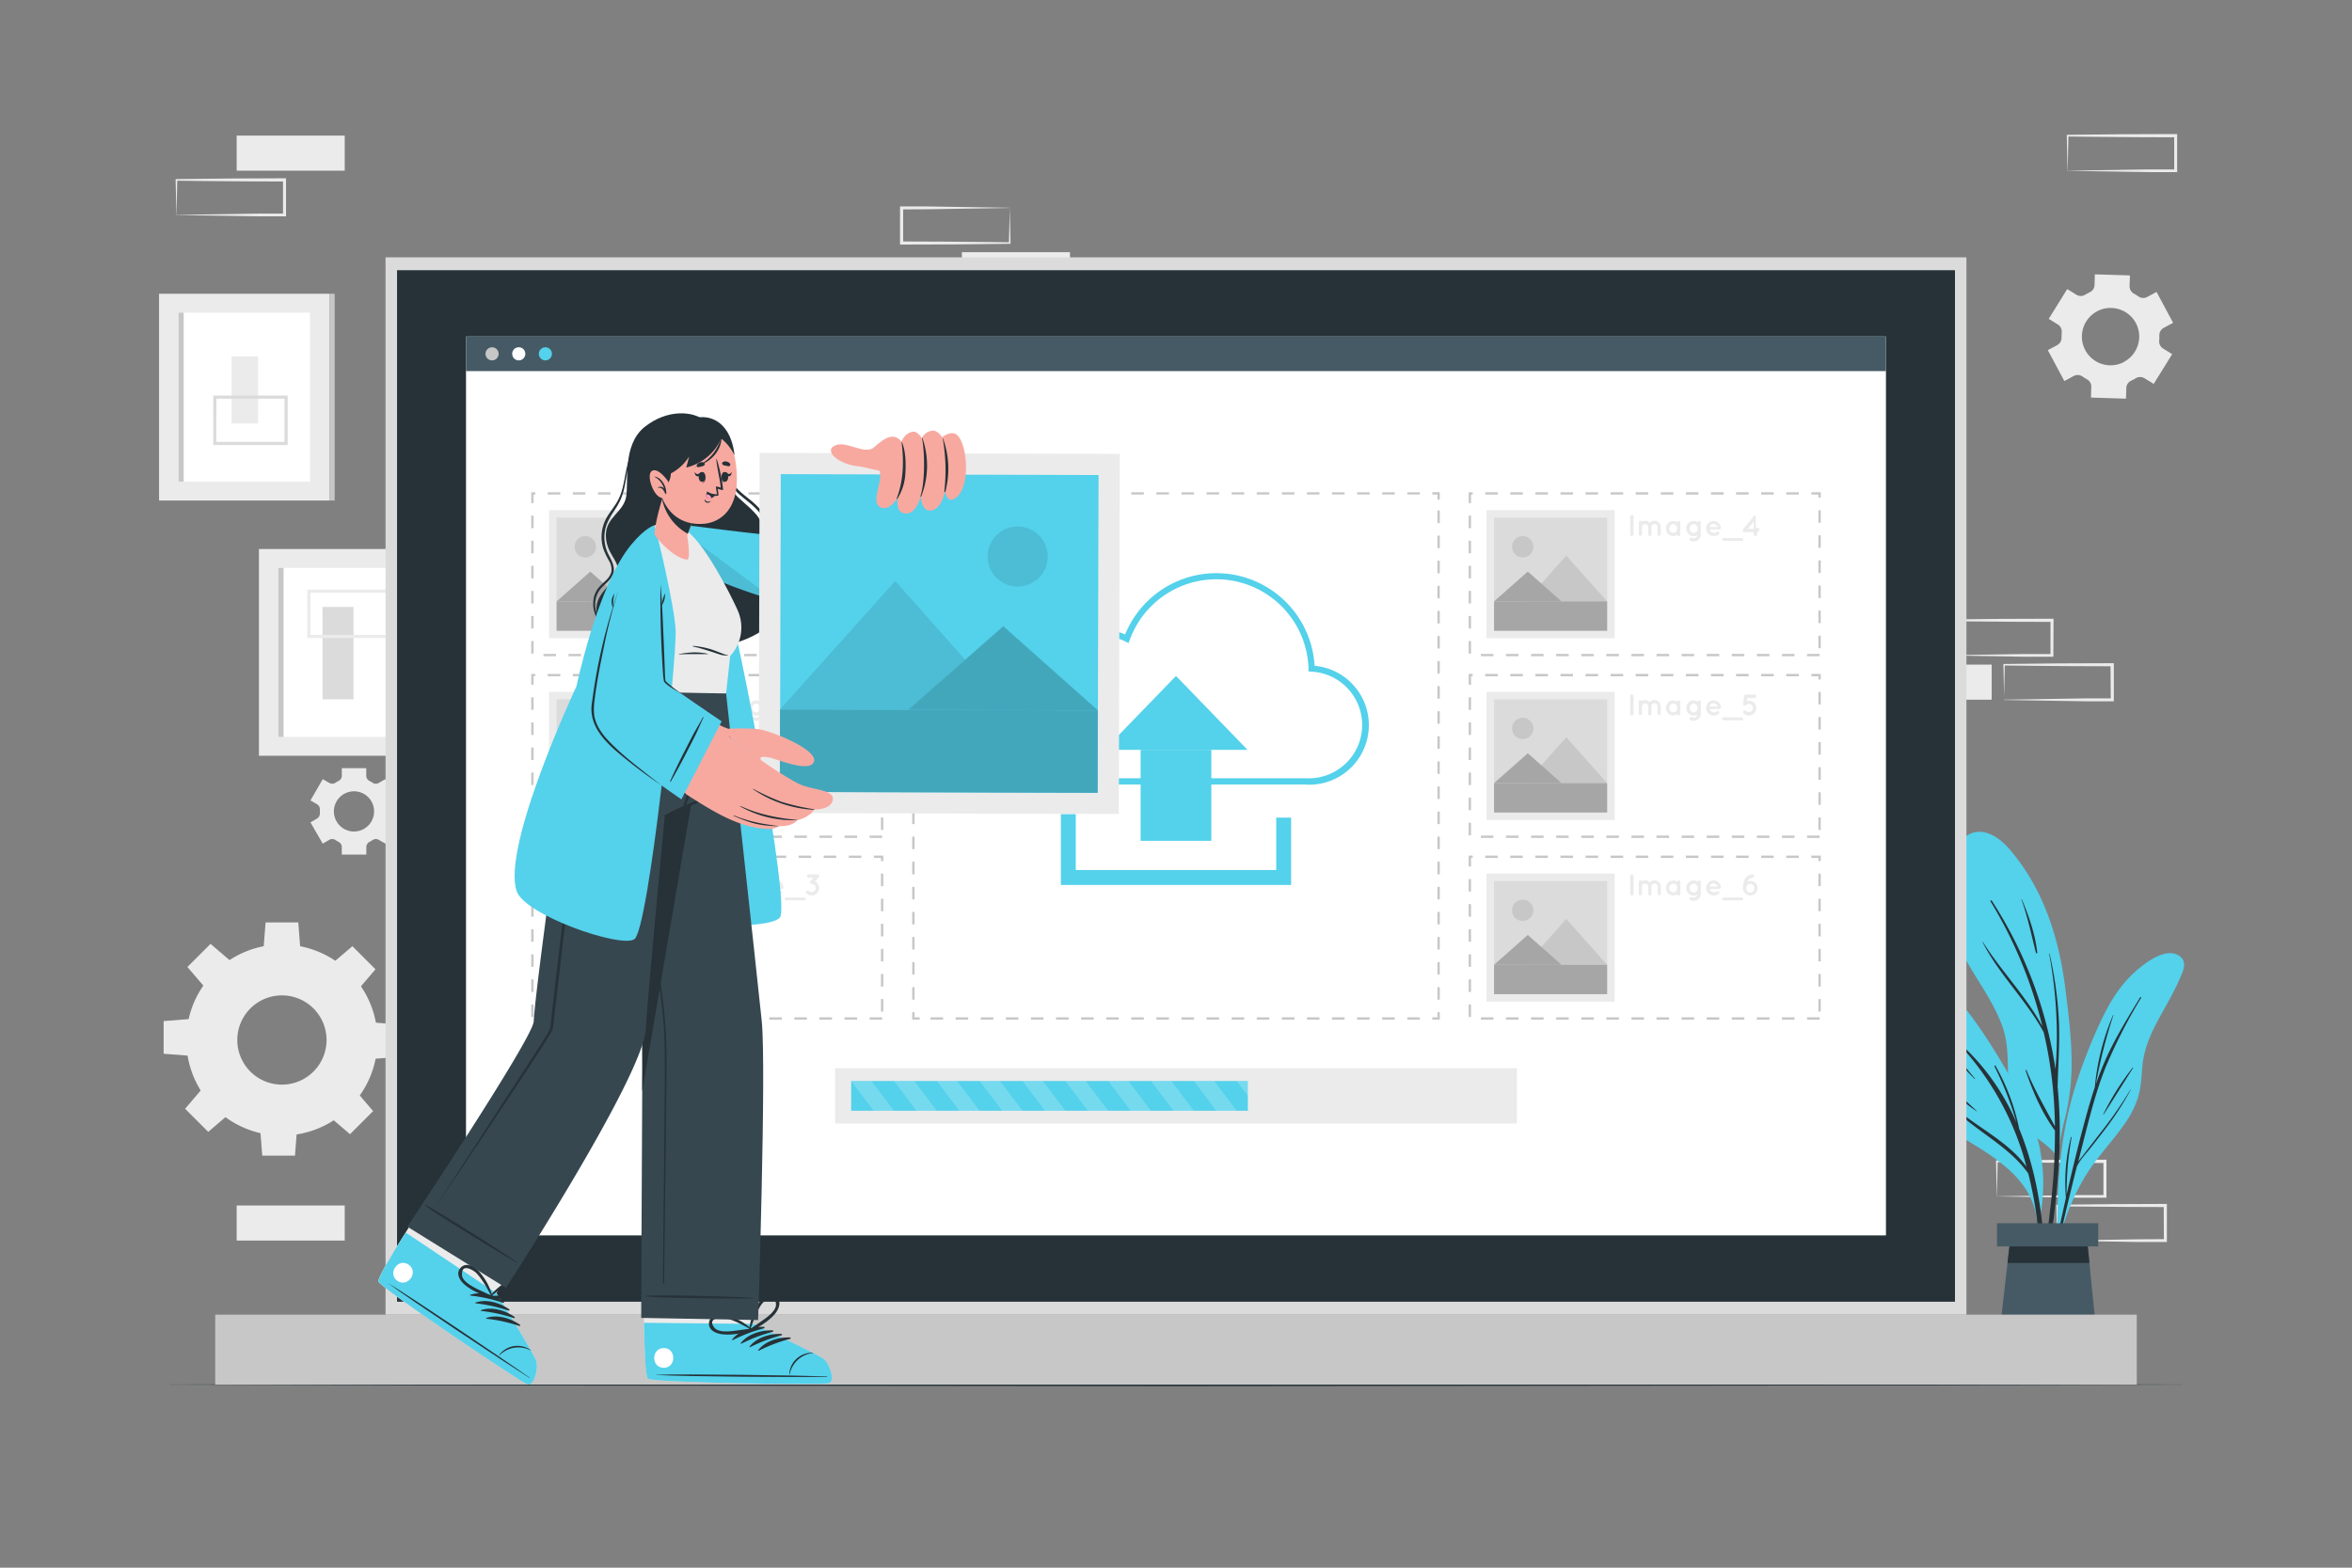 <svg xmlns="http://www.w3.org/2000/svg" viewBox="0 0 750 500"><rect x="0" y="0" width="750" height="500" fill="#808080" stroke="none"/><g id="freepik--background-complete--inject-10"><path d="M686.77,122.44l5.89-9.49-2.91-1.8a2.66,2.66,0,0,1-1.23-2.5,15.45,15.45,0,0,0,.05-1.67,2.66,2.66,0,0,1,1.39-2.41l3-1.61-5.28-9.85-3,1.62a2.68,2.68,0,0,1-2.78-.18,16,16,0,0,0-1.42-.88,2.66,2.66,0,0,1-1.4-2.41l.11-3.42L668,87.5l-.1,3.43a2.67,2.67,0,0,1-1.56,2.31c-.25.11-.49.24-.74.37s-.48.26-.71.4a2.63,2.63,0,0,1-2.77,0l-2.93-1.81-5.89,9.49,2.91,1.81a2.64,2.64,0,0,1,1.23,2.5c0,.55-.06,1.1-.05,1.66a2.66,2.66,0,0,1-1.39,2.41l-3,1.61,5.28,9.85,3-1.62a2.68,2.68,0,0,1,2.78.18,15.81,15.81,0,0,0,1.41.88,2.65,2.65,0,0,1,1.4,2.4l-.1,3.43,11.16.35.11-3.43a2.63,2.63,0,0,1,1.55-2.3l.74-.38c.24-.13.48-.26.71-.4a2.67,2.67,0,0,1,2.79,0Zm-9.45-7A9.15,9.15,0,1,1,681.06,103,9.14,9.14,0,0,1,677.32,115.39Z" style="fill:#ebebeb"></path><path d="M126.77,255.29l-3.91-6.78-2.07,1.2a1.85,1.85,0,0,1-2-.07,10.29,10.29,0,0,0-1-.58,1.87,1.87,0,0,1-1-1.66V245H109v2.39a1.87,1.87,0,0,1-1,1.66,9.12,9.12,0,0,0-1,.58,1.85,1.85,0,0,1-2,.07l-2.08-1.2L99,255.29l2.08,1.2a1.86,1.86,0,0,1,.92,1.72c0,.19,0,.38,0,.58s0,.38,0,.57a1.87,1.87,0,0,1-.91,1.72L99,262.29l3.91,6.78,2.08-1.2a1.85,1.85,0,0,1,2,.06,10.23,10.23,0,0,0,1,.59,1.85,1.85,0,0,1,1,1.65v2.4h7.82v-2.4a1.87,1.87,0,0,1,1-1.65,9.19,9.19,0,0,0,1-.59,1.85,1.85,0,0,1,2-.06l2.08,1.2,3.91-6.78-2.08-1.2a1.87,1.87,0,0,1-.91-1.72c0-.19,0-.39,0-.58s0-.39,0-.58a1.89,1.89,0,0,1,.91-1.73Zm-7.48,3.5a6.41,6.41,0,1,1-6.41-6.41A6.4,6.4,0,0,1,119.29,258.79Z" style="fill:#ebebeb"></path><path d="M89.9,301.23a30.48,30.48,0,1,0,30.47,30.48A30.47,30.47,0,0,0,89.9,301.23Zm0,44.7a14.23,14.23,0,1,1,14.23-14.22A14.23,14.23,0,0,1,89.9,345.93Z" style="fill:#ebebeb"></path><polygon points="95.76 302.5 84.04 302.5 84.69 294.2 95.11 294.2 95.76 302.5" style="fill:#ebebeb"></polygon><polygon points="73.45 306.44 65.17 314.73 59.76 308.41 67.13 301.04 73.45 306.44" style="fill:#ebebeb"></polygon><polygon points="60.47 325.01 60.47 336.73 52.18 336.08 52.18 325.66 60.47 325.01" style="fill:#ebebeb"></polygon><polygon points="64.42 347.31 72.71 355.6 66.39 361 59.02 353.63 64.42 347.31" style="fill:#ebebeb"></polygon><polygon points="82.98 360.29 94.7 360.29 94.06 368.59 83.63 368.59 82.98 360.29" style="fill:#ebebeb"></polygon><polygon points="105.29 356.34 113.58 348.06 118.98 354.38 111.61 361.75 105.29 356.34" style="fill:#ebebeb"></polygon><polygon points="118.27 337.78 118.27 326.06 126.56 326.71 126.56 337.13 118.27 337.78" style="fill:#ebebeb"></polygon><polygon points="114.32 315.48 106.03 307.19 112.36 301.78 119.73 309.15 114.32 315.48" style="fill:#ebebeb"></polygon><path d="M636.73,381.56c5.72-.1,20.4-.35,25.92-.41l8.54,0-.45.46,0-11.19.5.5c-5.72,0-20.32-.07-25.84-.15l-8.62-.11.24-.24-.24,11.19Zm0,0-.24-11.19v-.24h.25c4.3-.06,12.93-.16,17.23-.19l17.23-.07h.5v.5l0,11.19V382h-.45l-8.69,0c-5.49-.06-20.1-.31-25.77-.41Z" style="fill:#ebebeb"></path><path d="M656,395.67c5.73-.1,20.4-.35,25.93-.41l8.53-.05-.45.46-.05-11.19.5.5c-5.72,0-20.31-.08-25.84-.15l-8.62-.11.24-.24L656,395.67Zm0,0-.24-11.19v-.24H656c4.3-.06,12.94-.16,17.23-.19l17.23-.07h.51v.5l0,11.19v.45h-.46l-8.69,0c-5.49-.06-20.1-.31-25.77-.41Z" style="fill:#ebebeb"></path><path d="M619.86,209c5.72-.09,20.4-.34,25.92-.41l8.54,0-.46.45,0-11.19.5.5c-5.73,0-20.32-.07-25.85-.15l-8.61-.1.24-.25L619.86,209Zm0,0-.24-11.19v-.23h.25l17.23-.19,17.23-.06h.5v.5L654.77,209v.46h-.45l-8.7,0c-5.49-.07-20.09-.32-25.76-.42Z" style="fill:#ebebeb"></path><path d="M639.08,223.15c5.72-.09,20.4-.34,25.92-.41l8.54,0-.46.45L673,212l.5.5c-5.72,0-20.32-.07-25.85-.15l-8.61-.1.24-.25-.24,11.19Zm0,0L638.84,212v-.23h.25l17.23-.19,17.23-.06h.5v.5l0,11.19v.46h-.45l-8.69,0c-5.49-.07-20.1-.32-25.77-.42Z" style="fill:#ebebeb"></path><rect x="600.63" y="211.96" width="34.46" height="11.19" transform="translate(1235.73 435.12) rotate(180)" style="fill:#ebebeb"></rect><rect x="75.47" y="384.48" width="34.46" height="11.19" transform="translate(185.4 780.15) rotate(180)" style="fill:#ebebeb"></rect><rect x="75.47" y="43.24" width="34.46" height="11.19" transform="translate(185.4 97.68) rotate(180)" style="fill:#ebebeb"></rect><path d="M56.25,68.54c5.72-.1,20.4-.34,25.92-.41l8.54,0-.46.45,0-11.19.5.5c-5.72,0-20.32-.07-25.85-.15l-8.61-.11.24-.24-.24,11.19Zm0,0L56,57.35v-.23h.25l17.23-.19,17.23-.07h.5v.5l0,11.19V69h-.45L82,69c-5.49-.06-20.09-.31-25.76-.41Z" style="fill:#ebebeb"></path><path d="M659.29,54.45c5.73-.1,20.4-.35,25.93-.42l8.53,0-.45.46,0-11.19.5.49c-5.72,0-20.31-.07-25.84-.15l-8.62-.1.24-.24-.24,11.19Zm0,0-.24-11.19V43h.24l17.23-.19,17.23-.06h.5v.51l0,11.19v.45h-.46l-8.69,0c-5.49-.06-20.1-.32-25.77-.41Z" style="fill:#ebebeb"></path><rect x="306.73" y="80.44" width="34.46" height="11.19" style="fill:#ebebeb"></rect><path d="M322,66.33c-5.72.1-20.4.35-25.92.41l-8.54.05.46-.46,0,11.19-.5-.5c5.72,0,20.32.07,25.85.15l8.61.11-.24.24L322,66.33Zm0,0,.24,11.19v.24H322c-4.3.06-12.93.16-17.23.19L287.51,78H287v-.5l0-11.19v-.46h.45l8.69,0c5.49.06,20.1.31,25.77.41Z" style="fill:#ebebeb"></path><rect x="82.57" y="175.1" width="54.36" height="65.94" style="fill:#ebebeb"></rect><rect x="88.78" y="181.12" width="41.94" height="53.9" style="fill:#fff"></rect><rect x="88.78" y="181.12" width="1.64" height="53.9" style="fill:#c7c7c7"></rect><rect x="136.93" y="175.1" width="1.64" height="65.94" style="fill:#c7c7c7"></rect><rect x="102.84" y="193.58" width="9.89" height="29.46" style="fill:#dbdbdb"></rect><path d="M125.39,203.48H98V188.05h27.37Zm-26.37-1h25.37V189.05H99Z" style="fill:#ebebeb"></path><rect x="50.72" y="93.69" width="54.36" height="65.94" style="fill:#ebebeb"></rect><rect x="56.93" y="99.71" width="41.94" height="53.9" style="fill:#fff"></rect><rect x="56.93" y="99.71" width="1.64" height="53.9" style="fill:#c7c7c7"></rect><rect x="105.08" y="93.69" width="1.64" height="65.94" style="fill:#c7c7c7"></rect><rect x="73.84" y="113.65" width="8.47" height="21.42" style="fill:#ebebeb"></rect><path d="M91.73,141.93H68V126.17H91.73Zm-22.76-1H90.73V127.17H69Z" style="fill:#dbdbdb"></path></g><g id="freepik--Floor--inject-10"><polygon points="50.72 441.6 131.79 441.36 212.86 441.27 375 441.11 537.14 441.27 618.21 441.36 699.28 441.6 618.21 441.85 537.14 441.94 375 442.1 212.86 441.94 131.79 441.85 50.72 441.6" style="fill:#263238"></polygon></g><g id="freepik--Plant--inject-10"><path d="M658.61,356.17a68.61,68.61,0,0,0-2.22,12.52c.12.21.09,1,0,.77,0,.69-1.07.56-1.07-.12,0-.44,0-.88,0-1.31-2.44-3-6-5-8.86-7.6a16.58,16.58,0,0,1-4.86-7.73c-2.38-8.2-.15-16.9-3-25.08-2.46-7.05-6.89-13.19-10.64-19.58-4-6.76-6.87-13.86-7.16-21.78-.23-6.06.49-14.14,5.11-18.68,4.89-4.82,11-1.21,14.71,3.09,10.87,12.47,15.89,28.23,17.93,44.34,1.12,8.92,2.28,17.89,2,26.89A72.93,72.93,0,0,1,658.61,356.17Z" style="fill:#54D1EB"></path><path d="M656.44,372a153.25,153.25,0,0,0-.3-25.26s0-.05,0-.1c.14-6.83.68-13.63.42-20.46a122.27,122.27,0,0,0-3-22c0-.08-.15-.06-.13,0a143.33,143.33,0,0,1,2.37,21.47q.21,5.79-.09,11.58c-.07,1.25-.18,2.52-.27,3.78h0a135.1,135.1,0,0,0-20.32-53.77c-.14-.22-.53,0-.39.24a140.52,140.52,0,0,1,16.54,39.87c-5.23-9.68-13.12-17.64-19-26.94,0-.05-.11,0-.09.05,5.26,10.36,13.95,18.52,19.49,28.73,1,4.15,1.75,8.35,2.34,12.58a141.83,141.83,0,0,1,1.26,17.47c-3.19-5.95-6.49-11.64-9.09-17.93-.07-.17-.31-.05-.26.11,2.22,6.54,5.2,13.58,9.36,19.15,0,4.14-.1,8.28-.34,12.41-.65,11-2.53,21.91-3.4,32.91a.25.25,0,0,0,.5.05A252.34,252.34,0,0,0,656.44,372Z" style="fill:#263238"></path><path d="M644.73,286.9a.07.07,0,1,0-.12.05c2,5.57,3.15,11.22,4.6,16.93a.21.21,0,0,0,.42-.07C649,298,647,292.24,644.73,286.9Z" style="fill:#263238"></path><path d="M695.89,310.25a83.55,83.55,0,0,1-4.64,9.51c-3.62,6.59-7.41,12.63-8.09,20.3-.31,3.43-.42,6.87-1.46,10.17a30.81,30.81,0,0,1-4.05,8c-3.94,5.72-8.85,10.66-12.49,16.6a69.76,69.76,0,0,0-8.3,20c-.09.39-.7.29-.61-.1a.24.24,0,0,0,0-.09.15.15,0,0,1,0-.08c-.58-16.45.73-33,5.75-48.78a168.08,168.08,0,0,1,8-20.29c2.69-5.72,6-11.21,10.76-15.48,3.06-2.76,9.7-8,14.06-5.22C696.87,306.09,696.71,308.19,695.89,310.25Z" style="fill:#54D1EB"></path><path d="M679.36,347.53a134.38,134.38,0,0,1-9.56,13.75c-1.6,2.07-3.21,4.14-4.8,6.22-.75,1-1.59,2-2.28,3q.64-2.59,1.3-5.19c2.12-8.31,4.16-16.7,7.32-24.69a167.22,167.22,0,0,1,11.42-22.39c.11-.19-.2-.33-.31-.14-3.47,5.72-7,11.42-9.92,17.45a91.65,91.65,0,0,0-4.22,10.35,161.41,161.41,0,0,1,5.61-22.12c0-.06-.07-.11-.1-.05a75.84,75.84,0,0,0-5.82,23s0,0,0,0c-.71,2.14-1.36,4.3-2,6.47-2.6,9.2-4.87,18.5-7,27.83a99.4,99.4,0,0,1,1.59-18.29.11.11,0,0,0-.22,0,58,58,0,0,0-1.59,19.29q-1.19,5.32-2.33,10.65c-1.62,7.58-3.6,15.3-4.55,23a.16.16,0,0,0,.31.05c1.12-4.15,1.81-8.45,2.73-12.65s1.88-8.43,2.86-12.63q2.14-9.18,4.45-18.32c1-2.23,3-4.22,4.46-6.09,1.62-2.06,3.24-4.12,4.82-6.21a92.73,92.73,0,0,0,7.91-12.25C679.55,347.51,679.41,347.45,679.36,347.53Z" style="fill:#263238"></path><path d="M680.06,340.5a86,86,0,0,0-9.36,14.86c0,.07.07.14.12.08,3.15-4.94,6.24-9.91,9.38-14.85C680.26,340.51,680.12,340.42,680.06,340.5Z" style="fill:#263238"></path><path d="M610,325.84c2.13,3.67,4.56,8.08,3.65,12.49-.58,2.79-2.63,5.05-3,7.9-.82,6.28,5.44,10.44,10,13.4,11.3,7.42,26.79,14,28.84,29.16.08.53,1,.4.94-.13a.44.44,0,0,0,0-.1s.05,0,.05-.09a58,58,0,0,0-.21-23.11c-1.69-7.8-5.09-14.81-9.11-21.66-6.79-11.6-14-23.47-24.27-32.36-2.85-2.45-8.67-6.87-10.94-1.33S607.43,321.37,610,325.84Z" style="fill:#54D1EB"></path><path d="M620.37,350.43c7.49,8.1,19.4,12.65,25.84,21.73a91,91,0,0,0-19.86-37.31.29.29,0,0,1,.42-.41A73.66,73.66,0,0,1,643,358a105.35,105.35,0,0,0-7-17.88.19.19,0,0,1,.33-.19A67.93,67.93,0,0,1,643.87,360c8.5,20.56,9.28,44.68,7.5,66.35a.25.25,0,0,1-.49,0c.49-17.08.22-34.46-3.88-51.14-.08-.35-.18-.69-.27-1-7-9.77-18.86-14.3-26.48-23.58C620.17,350.47,620.29,350.34,620.37,350.43Z" style="fill:#263238"></path><path d="M618.64,343.46c3.93,3.61,7.8,7.3,11.74,10.9,0,0,0,.11-.06.08A57.46,57.46,0,0,1,618.4,343.7.17.17,0,0,1,618.64,343.46Z" style="fill:#263238"></path><path d="M618,327.84A123.43,123.43,0,0,0,629.78,344a.07.07,0,1,1-.1.09A56.85,56.85,0,0,1,617.81,328,.12.12,0,1,1,618,327.84Z" style="fill:#263238"></path><polygon points="635.72 441.6 670.15 441.6 665.51 395.28 641.02 395.28 635.72 441.6" style="fill:#455a64"></polygon><polygon points="640.15 402.81 666.27 402.81 665.51 395.28 641.02 395.28 640.15 402.81" style="fill:#263238"></polygon><rect x="636.79" y="390.14" width="32.28" height="7.4" transform="translate(1305.87 787.68) rotate(180)" style="fill:#455a64"></rect></g><g id="freepik--Device--inject-10"><rect x="68.63" y="419.29" width="612.74" height="22.32" style="fill:#c7c7c7"></rect><rect x="122.94" y="82.07" width="504.11" height="337.22" style="fill:#dbdbdb"></rect><rect x="126.61" y="86.18" width="496.79" height="328.99" style="fill:#263238"></rect><rect x="148.6" y="107.33" width="452.79" height="286.69" style="fill:#fff"></rect><rect x="148.6" y="107.33" width="452.79" height="11.03" style="fill:#455a64"></rect><path d="M159,112.85a2.09,2.09,0,1,1-2.09-2.09A2.09,2.09,0,0,1,159,112.85Z" style="fill:#c7c7c7"></path><path d="M167.51,112.85a2.09,2.09,0,1,1-2.08-2.09A2.08,2.08,0,0,1,167.51,112.85Z" style="fill:#fff"></path><path d="M176,112.85a2.09,2.09,0,1,1-2.09-2.09A2.09,2.09,0,0,1,176,112.85Z" style="fill:#54D1EB"></path><polygon points="293.26 325.21 290.89 325.21 290.89 322.83 291.64 322.83 291.64 324.46 293.26 324.46 293.26 325.21" style="fill:#c7c7c7"></polygon><path d="M452.75,325.21h-4v-.75h4Zm-8,0h-4v-.75h4Zm-8,0h-4v-.75h4Zm-8,0h-4v-.75h4Zm-8,0h-4v-.75h4Zm-8,0h-4v-.75h4Zm-8,0h-4v-.75h4Zm-8,0h-4v-.75h4Zm-8,0h-4v-.75h4Zm-8,0h-4v-.75h4Zm-8,0h-4v-.75h4Zm-8,0h-4v-.75h4Zm-8,0h-4v-.75h4Zm-8,0h-4v-.75h4Zm-8,0h-4v-.75h4Zm-8,0h-4v-.75h4Zm-8,0h-4v-.75h4Zm-8,0h-4v-.75h4Zm-8,0h-4v-.75h4Zm-8,0h-4v-.75h4Z" style="fill:#c7c7c7"></path><polygon points="459.11 325.21 456.74 325.21 456.74 324.46 458.36 324.46 458.36 322.83 459.11 322.83 459.11 325.21" style="fill:#c7c7c7"></polygon><path d="M459.11,318.84h-.75v-4h.75Zm0-8h-.75v-4h.75Zm0-8h-.75v-4h.75Zm0-8h-.75v-4h.75Zm0-8h-.75v-4h.75Zm0-8h-.75v-4h.75Zm0-8h-.75v-4h.75Zm0-8h-.75v-4h.75Zm0-8h-.75v-4h.75Zm0-8h-.75v-4h.75Zm0-8h-.75v-4h.75Zm0-8h-.75v-4h.75Zm0-8h-.75v-4h.75Zm0-8h-.75v-4h.75Zm0-8h-.75v-4h.75Zm0-8h-.75v-4h.75Zm0-8h-.75v-4h.75Zm0-8h-.75v-4h.75Zm0-8h-.75v-4h.75Zm0-8h-.75v-4h.75Z" style="fill:#c7c7c7"></path><polygon points="459.11 159.36 458.36 159.36 458.36 157.73 456.74 157.73 456.74 156.98 459.11 156.98 459.11 159.36" style="fill:#c7c7c7"></polygon><path d="M452.75,157.73h-4V157h4Zm-8,0h-4V157h4Zm-8,0h-4V157h4Zm-8,0h-4V157h4Zm-8,0h-4V157h4Zm-8,0h-4V157h4Zm-8,0h-4V157h4Zm-8,0h-4V157h4Zm-8,0h-4V157h4Zm-8,0h-4V157h4Zm-8,0h-4V157h4Zm-8,0h-4V157h4Zm-8,0h-4V157h4Zm-8,0h-4V157h4Zm-8,0h-4V157h4Zm-8,0h-4V157h4Zm-8,0h-4V157h4Zm-8,0h-4V157h4Zm-8,0h-4V157h4Zm-8,0h-4V157h4Z" style="fill:#c7c7c7"></path><polygon points="291.64 159.36 290.89 159.36 290.89 156.98 293.26 156.98 293.26 157.73 291.64 157.73 291.64 159.36" style="fill:#c7c7c7"></polygon><path d="M291.64,318.84h-.75v-4h.75Zm0-8h-.75v-4h.75Zm0-8h-.75v-4h.75Zm0-8h-.75v-4h.75Zm0-8h-.75v-4h.75Zm0-8h-.75v-4h.75Zm0-8h-.75v-4h.75Zm0-8h-.75v-4h.75Zm0-8h-.75v-4h.75Zm0-8h-.75v-4h.75Zm0-8h-.75v-4h.75Zm0-8h-.75v-4h.75Zm0-8h-.75v-4h.75Zm0-8h-.75v-4h.75Zm0-8h-.75v-4h.75Zm0-8h-.75v-4h.75Zm0-8h-.75v-4h.75Zm0-8h-.75v-4h.75Zm0-8h-.75v-4h.75Zm0-8h-.75v-4h.75Z" style="fill:#c7c7c7"></path><polygon points="411.71 282.25 338.29 282.25 338.29 259.64 343.04 259.64 343.04 277.49 406.96 277.49 406.96 260.78 411.71 260.78 411.71 282.25" style="fill:#54D1EB"></polygon><path d="M416.55,250.22H328.62v-.14a16.35,16.35,0,0,1,2.14-32.56c.54,0,1.07,0,1.59.08a19.06,19.06,0,0,1,18.91-16.8,18.68,18.68,0,0,1,7.52,1.55,31.4,31.4,0,0,1,60.42,10,19,19,0,0,1-2.65,37.9Zm-86.31-2h86.31a17,17,0,0,0,1.59-34l-.88-.08,0-.88a29.4,29.4,0,0,0-57-9.2l-.39,1.06-1-.51a16.82,16.82,0,0,0-7.62-1.8,17.05,17.05,0,0,0-17,16l-.06,1.11-1.1-.19a13.65,13.65,0,0,0-2.33-.19,14.35,14.35,0,0,0-1.07,28.66Z" style="fill:#54D1EB"></path><rect x="363.72" y="239.15" width="22.55" height="29.02" style="fill:#54D1EB"></rect><polygon points="352.2 239.15 397.8 239.15 375 215.58 352.2 239.15" style="fill:#54D1EB"></polygon><rect x="266.3" y="340.68" width="217.4" height="17.67" style="fill:#ebebeb"></rect><rect x="271.42" y="344.77" width="126.49" height="9.49" style="fill:#54D1EB"></rect><polygon points="285.07 354.26 278.6 354.26 271.42 344.77 277.89 344.77 285.07 354.26" style="fill:#fff;opacity:0.2"></polygon><polygon points="298.73 354.26 292.26 354.26 285.07 344.77 291.55 344.77 298.73 354.26" style="fill:#fff;opacity:0.2"></polygon><polygon points="312.39 354.26 305.91 354.26 298.73 344.77 305.21 344.77 312.39 354.26" style="fill:#fff;opacity:0.2"></polygon><polygon points="326.05 354.26 319.57 354.26 312.39 344.77 318.87 344.77 326.05 354.26" style="fill:#fff;opacity:0.2"></polygon><polygon points="339.71 354.26 333.23 354.26 326.05 344.77 332.53 344.77 339.71 354.26" style="fill:#fff;opacity:0.2"></polygon><polygon points="353.37 354.26 346.89 354.26 339.71 344.77 346.19 344.77 353.37 354.26" style="fill:#fff;opacity:0.2"></polygon><polygon points="367.02 354.26 360.55 354.26 353.37 344.77 359.84 344.77 367.02 354.26" style="fill:#fff;opacity:0.2"></polygon><polygon points="380.68 354.26 374.21 354.26 367.02 344.77 373.5 344.77 380.68 354.26" style="fill:#fff;opacity:0.2"></polygon><polygon points="394.34 354.26 387.86 354.26 380.68 344.77 387.16 344.77 394.34 354.26" style="fill:#fff;opacity:0.2"></polygon><polygon points="397.91 344.77 397.91 349.49 394.34 344.77 397.91 344.77" style="fill:#fff;opacity:0.2"></polygon><rect x="474.01" y="162.71" width="40.87" height="40.87" transform="translate(988.9 366.28) rotate(180)" style="fill:#ebebeb"></rect><rect x="476.42" y="165.11" width="36.06" height="36.06" transform="translate(988.9 366.28) rotate(180)" style="fill:#dbdbdb"></rect><path d="M482.23,173.72a3.4,3.4,0,1,0,2.67-2.67A3.4,3.4,0,0,0,482.23,173.72Z" style="fill:#c7c7c7"></path><polygon points="486.42 191.81 512.48 191.81 499.45 177.2 486.42 191.81" style="fill:#c7c7c7"></polygon><polygon points="476.42 191.81 497.93 191.81 487.18 182.3 476.42 191.81" style="fill:#a6a6a6"></polygon><rect x="476.42" y="191.81" width="36.06" height="9.36" style="fill:#a6a6a6"></rect><path d="M580.23,209.3h-4v-.75h4Zm-8,0h-4v-.75h4Zm-8,0h-4v-.75h4Zm-8,0h-4v-.75h4Zm-8,0h-4v-.75h4Zm-8,0h-4v-.75h4Zm-8,0h-4v-.75h4Zm-8,0h-4v-.75h4Zm-8,0h-4v-.75h4Zm-8,0h-4v-.75h4Zm-8,0h-4v-.75h4Zm-8,0h-4v-.75h4Zm-8,0h-4v-.75h4Zm-8,0h-4v-.75h4Zm-7.15-.85h-.75v-4h.75Zm111.52-1.71h-.75v-4h.75Zm-111.52-6.29h-.75v-4h.75Zm111.52-1.71h-.75v-4h.75Zm-111.52-6.29h-.75v-4h.75Zm111.52-1.71h-.75v-4h.75Zm-111.52-6.29h-.75v-4h.75Zm111.52-1.71h-.75v-4h.75Zm-111.52-6.29h-.75v-4h.75Zm111.52-1.71h-.75v-4h.75Zm-111.52-6.29h-.75v-4h.75Zm111.52-1.71h-.75v-4h.75Zm-111.52-6.29h-.75V157h1.28v.75h-.53Zm111.52-1.71h-.75v-1h-2.24V157h3Zm-7-1h-4V157h4Zm-8,0h-4V157h4Zm-8,0h-4V157h4Zm-8,0h-4V157h4Zm-8,0h-4V157h4Zm-8,0h-4V157h4Zm-8,0h-4V157h4Zm-8,0h-4V157h4Zm-8,0h-4V157h4Zm-8,0h-4V157h4Zm-8,0h-4V157h4Zm-8,0h-4V157h4Zm-8,0h-4V157h4Z" style="fill:#c7c7c7"></path><path d="M519.83,164.77a.52.52,0,0,1,.53-.53.54.54,0,0,1,.54.53v5.68a.54.54,0,0,1-.54.53.52.52,0,0,1-.53-.53Z" style="fill:#ebebeb"></path><path d="M526.62,168.16v2.31a.51.51,0,0,1-.51.51.53.53,0,0,1-.52-.51v-2.31a1,1,0,0,0-2,0v2.28s0,.05,0,.07v0s0,0,0,.06v0a.53.53,0,0,1-.48.31H523a.53.53,0,0,1-.42-.5v-2.28h0v-1.49a.51.51,0,0,1,.51-.52.49.49,0,0,1,.47.29,1.93,1.93,0,0,1,1-.29,2,2,0,0,1,1.51.66,2,2,0,0,1,1.51-.66,2,2,0,0,1,2,2v2.28a.51.51,0,0,1-.51.51.52.52,0,0,1-.52-.51v-2.28a1,1,0,0,0-1-1A1,1,0,0,0,526.62,168.16Z" style="fill:#ebebeb"></path><path d="M535.83,168.58v1.89a.52.52,0,0,1-.51.51.53.53,0,0,1-.51-.41,2.15,2.15,0,0,1-1.28.41,2.23,2.23,0,0,1-1.63-.7,2.44,2.44,0,0,1-.66-1.7,2.4,2.4,0,0,1,.66-1.69,2.21,2.21,0,0,1,1.63-.72,2.16,2.16,0,0,1,1.28.42.53.53,0,0,1,.51-.42.52.52,0,0,1,.51.52Zm-1,0a1.42,1.42,0,0,0-.37-1,1.19,1.19,0,0,0-.9-.39,1.15,1.15,0,0,0-.89.39,1.42,1.42,0,0,0-.37,1,1.46,1.46,0,0,0,.37,1,1.21,1.21,0,0,0,.89.37,1.25,1.25,0,0,0,.9-.37A1.46,1.46,0,0,0,534.8,168.58Z" style="fill:#ebebeb"></path><path d="M542.36,168.6v1.79a2.32,2.32,0,0,1-2.32,2.32,2.19,2.19,0,0,1-1-.25.51.51,0,0,1-.23-.69.53.53,0,0,1,.7-.24,1.09,1.09,0,0,0,.54.14,1.31,1.31,0,0,0,1.27-1A2.24,2.24,0,0,1,540,171a2.22,2.22,0,0,1-1.63-.73,2.39,2.39,0,0,1-.68-1.7,2.5,2.5,0,0,1,.68-1.71,2.28,2.28,0,0,1,1.63-.71,2.17,2.17,0,0,1,1.29.4.52.52,0,0,1,.52-.4.51.51,0,0,1,.51.51v1.91Zm-1,0a1.51,1.51,0,0,0-.37-1,1.2,1.2,0,0,0-.92-.41,1.15,1.15,0,0,0-.88.41,1.45,1.45,0,0,0,0,2,1.16,1.16,0,0,0,.88.39,1.22,1.22,0,0,0,.92-.39A1.5,1.5,0,0,0,541.33,168.59Z" style="fill:#ebebeb"></path><path d="M544.07,168.57a2.38,2.38,0,0,1,2.35-2.4,2.3,2.3,0,0,1,2.32,2.23v0a.28.28,0,0,1,0,.09.46.46,0,0,1-.5.38h-3.06a1.27,1.27,0,0,0,.33.64,1.47,1.47,0,0,0,.92.43,1.57,1.57,0,0,0,1-.24.55.55,0,0,1,.72,0,.43.43,0,0,1,0,.63,2.44,2.44,0,0,1-1.72.63A2.39,2.39,0,0,1,544.07,168.57Zm1-.47h2.73a1.59,1.59,0,0,0-1.43-1A1.35,1.35,0,0,0,545.12,168.1Z" style="fill:#ebebeb"></path><path d="M549.15,172.07a.45.45,0,0,1,.45-.45h5.82a.45.45,0,1,1,0,.9H549.6A.45.45,0,0,1,549.15,172.07Z" style="fill:#ebebeb"></path><path d="M560.93,169.19a.53.53,0,0,1-.54.53h-.09v.73a.53.53,0,0,1-1.06,0v-.73h-3a.45.45,0,0,1-.33-.12.52.52,0,0,1-.09-.74l3.56-4.43h0l0,0,.05,0,0,0,.06,0s0,0,0,0l.06,0h.25l.06,0h0l0,0,.05,0a0,0,0,0,1,0,0l0,0,0,0,0,0,0,.05a.08.08,0,0,0,0,0l0,.06s0,0,0,0a.09.09,0,0,1,0,.05s0,0,0,.05v3.92h.09A.54.54,0,0,1,560.93,169.19Zm-1.69-2.91-1.92,2.38h1.92Z" style="fill:#ebebeb"></path><rect x="474.01" y="220.66" width="40.87" height="40.87" transform="translate(988.9 482.19) rotate(180)" style="fill:#ebebeb"></rect><rect x="476.42" y="223.06" width="36.06" height="36.06" transform="translate(988.9 482.19) rotate(180)" style="fill:#dbdbdb"></rect><path d="M482.23,231.67A3.4,3.4,0,1,0,484.9,229,3.4,3.4,0,0,0,482.23,231.67Z" style="fill:#c7c7c7"></path><polygon points="486.42 249.77 512.48 249.77 499.45 235.15 486.42 249.77" style="fill:#c7c7c7"></polygon><polygon points="476.42 249.77 497.93 249.77 487.18 240.25 476.42 249.77" style="fill:#a6a6a6"></polygon><rect x="476.42" y="249.77" width="36.06" height="9.36" style="fill:#a6a6a6"></rect><path d="M580.23,267.25h-4v-.75h4Zm-8,0h-4v-.75h4Zm-8,0h-4v-.75h4Zm-8,0h-4v-.75h4Zm-8,0h-4v-.75h4Zm-8,0h-4v-.75h4Zm-8,0h-4v-.75h4Zm-8,0h-4v-.75h4Zm-8,0h-4v-.75h4Zm-8,0h-4v-.75h4Zm-8,0h-4v-.75h4Zm-8,0h-4v-.75h4Zm-8,0h-4v-.75h4Zm-8,0h-4v-.75h4Zm-7.15-.85h-.75v-4h.75Zm111.52-1.71h-.75v-4h.75ZM469.08,258.4h-.75v-4h.75Zm111.52-1.71h-.75v-4h.75ZM469.08,250.4h-.75v-4h.75Zm111.52-1.71h-.75v-4h.75ZM469.08,242.4h-.75v-4h.75Zm111.52-1.71h-.75v-4h.75ZM469.08,234.4h-.75v-4h.75Zm111.52-1.71h-.75v-4h.75ZM469.08,226.4h-.75v-4h.75Zm111.52-1.71h-.75v-4h.75ZM469.08,218.4h-.75v-3.46h1.28v.75h-.53Zm111.52-1.71h-.75v-1h-2.24v-.75h3Zm-7-1h-4v-.75h4Zm-8,0h-4v-.75h4Zm-8,0h-4v-.75h4Zm-8,0h-4v-.75h4Zm-8,0h-4v-.75h4Zm-8,0h-4v-.75h4Zm-8,0h-4v-.75h4Zm-8,0h-4v-.75h4Zm-8,0h-4v-.75h4Zm-8,0h-4v-.75h4Zm-8,0h-4v-.75h4Zm-8,0h-4v-.75h4Zm-8,0h-4v-.75h4Z" style="fill:#c7c7c7"></path><path d="M519.83,222a.52.52,0,0,1,.53-.52.53.53,0,0,1,.54.52v5.69a.54.54,0,0,1-.54.53.53.53,0,0,1-.53-.53Z" style="fill:#ebebeb"></path><path d="M526.62,225.36v2.31a.52.52,0,0,1-.51.52.54.54,0,0,1-.52-.52v-2.31a1,1,0,0,0-2,0v2.28s0,.05,0,.07v0s0,0,0,.06v0a.55.55,0,0,1-.48.31H523a.53.53,0,0,1-.42-.51v-2.28h0v-1.49a.51.51,0,0,1,.51-.52.5.5,0,0,1,.47.29,2,2,0,0,1,1-.29,2,2,0,0,1,1.51.67,2,2,0,0,1,1.51-.67,2,2,0,0,1,2,2v2.28a.52.52,0,0,1-.51.52.53.53,0,0,1-.52-.52v-2.28a1,1,0,0,0-1-1A1,1,0,0,0,526.62,225.36Z" style="fill:#ebebeb"></path><path d="M535.83,225.79v1.88a.53.53,0,0,1-.51.52.54.54,0,0,1-.51-.42,2.16,2.16,0,0,1-1.28.42,2.2,2.2,0,0,1-1.63-.71,2.51,2.51,0,0,1,0-3.39,2.21,2.21,0,0,1,1.63-.72,2.16,2.16,0,0,1,1.28.42.53.53,0,0,1,.51-.42.52.52,0,0,1,.51.52Zm-1,0a1.4,1.4,0,0,0-.37-1,1.2,1.2,0,0,0-.9-.4,1.16,1.16,0,0,0-.89.4,1.4,1.4,0,0,0-.37,1,1.46,1.46,0,0,0,.37,1,1.21,1.21,0,0,0,.89.37,1.25,1.25,0,0,0,.9-.37A1.46,1.46,0,0,0,534.8,225.79Z" style="fill:#ebebeb"></path><path d="M542.36,225.81v1.79a2.31,2.31,0,0,1-3.33,2.07.52.52,0,0,1-.23-.7.54.54,0,0,1,.7-.24,1.09,1.09,0,0,0,.54.14,1.3,1.3,0,0,0,1.27-1,2.24,2.24,0,0,1-1.27.38,2.22,2.22,0,0,1-1.63-.73,2.38,2.38,0,0,1-.68-1.69,2.52,2.52,0,0,1,.68-1.72,2.28,2.28,0,0,1,1.63-.71,2.11,2.11,0,0,1,1.29.41.52.52,0,0,1,.52-.41.51.51,0,0,1,.51.51v1.92Zm-1,0a1.54,1.54,0,0,0-.37-1,1.23,1.23,0,0,0-.92-.41,1.18,1.18,0,0,0-.88.41,1.45,1.45,0,0,0-.39,1,1.4,1.4,0,0,0,.39,1,1.16,1.16,0,0,0,.88.39,1.22,1.22,0,0,0,.92-.39A1.48,1.48,0,0,0,541.33,225.8Z" style="fill:#ebebeb"></path><path d="M544.07,225.78a2.39,2.39,0,0,1,2.35-2.41,2.3,2.3,0,0,1,2.32,2.23v.05a.28.28,0,0,1,0,.09.46.46,0,0,1-.5.38h-3.06a1.2,1.2,0,0,0,.33.64,1.47,1.47,0,0,0,.92.43,1.51,1.51,0,0,0,1-.24.55.55,0,0,1,.72,0,.43.43,0,0,1,0,.63,2.45,2.45,0,0,1-1.72.64A2.39,2.39,0,0,1,544.07,225.78Zm1-.47h2.73a1.57,1.57,0,0,0-1.43-1A1.33,1.33,0,0,0,545.12,225.31Z" style="fill:#ebebeb"></path><path d="M549.15,229.27a.45.45,0,0,1,.45-.45h5.82a.45.45,0,0,1,.45.45.46.46,0,0,1-.45.46H549.6A.46.46,0,0,1,549.15,229.27Z" style="fill:#ebebeb"></path><path d="M559.33,224.1a2.34,2.34,0,0,1,.71,1.7,2.42,2.42,0,0,1-2.39,2.39h0a2.33,2.33,0,0,1-1.67-.71.52.52,0,0,1,0-.77.55.55,0,0,1,.77,0,1.27,1.27,0,0,0,1.83,0,1.28,1.28,0,0,0,0-1.84,1.22,1.22,0,0,0-.91-.37,1.26,1.26,0,0,0-.92.37.53.53,0,0,1-.77,0l-.11-.12s0,0,0,0a.08.08,0,0,0,0-.05s0,0,0-.07v0a.43.43,0,0,1,0-.16l.29-2.49a.61.61,0,0,1,.24-.39l0,0,0,0a.51.51,0,0,1,.25-.05h2.84a.54.54,0,0,1,.55.54.55.55,0,0,1-.55.54h-2.37l-.12,1a2.48,2.48,0,0,1,.65-.09A2.34,2.34,0,0,1,559.33,224.1Z" style="fill:#ebebeb"></path><rect x="474.01" y="278.61" width="40.87" height="40.87" transform="translate(988.9 598.09) rotate(180)" style="fill:#ebebeb"></rect><rect x="476.42" y="281.02" width="36.06" height="36.06" transform="translate(988.9 598.09) rotate(180)" style="fill:#dbdbdb"></rect><path d="M482.23,289.62A3.4,3.4,0,1,0,484.9,287,3.4,3.4,0,0,0,482.23,289.62Z" style="fill:#c7c7c7"></path><polygon points="486.42 307.72 512.48 307.72 499.45 293.11 486.42 307.72" style="fill:#c7c7c7"></polygon><polygon points="476.42 307.72 497.93 307.72 487.18 298.2 476.42 307.72" style="fill:#a6a6a6"></polygon><rect x="476.42" y="307.72" width="36.06" height="9.36" style="fill:#a6a6a6"></rect><path d="M580.23,325.21h-4v-.75h4Zm-8,0h-4v-.75h4Zm-8,0h-4v-.75h4Zm-8,0h-4v-.75h4Zm-8,0h-4v-.75h4Zm-8,0h-4v-.75h4Zm-8,0h-4v-.75h4Zm-8,0h-4v-.75h4Zm-8,0h-4v-.75h4Zm-8,0h-4v-.75h4Zm-8,0h-4v-.75h4Zm-8,0h-4v-.75h4Zm-8,0h-4v-.75h4Zm-8,0h-4v-.75h4Zm-7.15-.85h-.75v-4h.75Zm111.52-1.72h-.75v-4h.75Zm-111.52-6.28h-.75v-4h.75Zm111.52-1.72h-.75v-4h.75Zm-111.52-6.28h-.75v-4h.75Zm111.52-1.72h-.75v-4h.75Zm-111.52-6.28h-.75v-4h.75Zm111.52-1.72h-.75v-4h.75Zm-111.52-6.28h-.75v-4h.75Zm111.52-1.72h-.75v-4h.75Zm-111.52-6.28h-.75v-4h.75Zm111.52-1.72h-.75v-4h.75Zm-111.52-6.28h-.75v-3.47h1.28v.75h-.53Zm111.52-1.72h-.75v-1h-2.24v-.75h3Zm-7-1h-4v-.75h4Zm-8,0h-4v-.75h4Zm-8,0h-4v-.75h4Zm-8,0h-4v-.75h4Zm-8,0h-4v-.75h4Zm-8,0h-4v-.75h4Zm-8,0h-4v-.75h4Zm-8,0h-4v-.75h4Zm-8,0h-4v-.75h4Zm-8,0h-4v-.75h4Zm-8,0h-4v-.75h4Zm-8,0h-4v-.75h4Zm-8,0h-4v-.75h4Z" style="fill:#c7c7c7"></path><path d="M519.83,279.41a.53.53,0,0,1,.53-.53.54.54,0,0,1,.54.53v5.68a.54.54,0,0,1-.54.53.52.52,0,0,1-.53-.53Z" style="fill:#ebebeb"></path><path d="M526.62,282.8v2.31a.51.51,0,0,1-.51.51.53.53,0,0,1-.52-.51V282.8a1,1,0,0,0-2,0v2.28s0,.05,0,.07v0s0,0,0,.06v.05a.54.54,0,0,1-.48.3H523a.52.52,0,0,1-.42-.5v-2.28h0v-1.49a.51.51,0,0,1,.51-.52.5.5,0,0,1,.47.29,2,2,0,0,1,2.54.37,2,2,0,0,1,1.51-.66,2,2,0,0,1,2,2v2.28a.51.51,0,0,1-.51.51.52.52,0,0,1-.52-.51v-2.28a1,1,0,0,0-1-1A1,1,0,0,0,526.62,282.8Z" style="fill:#ebebeb"></path><path d="M535.83,283.23v1.88a.52.52,0,0,1-.51.51.53.53,0,0,1-.51-.41,2.15,2.15,0,0,1-1.28.41,2.23,2.23,0,0,1-1.63-.7,2.43,2.43,0,0,1-.66-1.69,2.41,2.41,0,0,1,.66-1.7,2.21,2.21,0,0,1,1.63-.72,2.16,2.16,0,0,1,1.28.42.53.53,0,0,1,.51-.42.52.52,0,0,1,.51.52Zm-1,0a1.44,1.44,0,0,0-.37-1,1.19,1.19,0,0,0-.9-.39,1.15,1.15,0,0,0-.89.39,1.52,1.52,0,0,0,0,2,1.21,1.21,0,0,0,.89.37,1.25,1.25,0,0,0,.9-.37A1.46,1.46,0,0,0,534.8,283.23Z" style="fill:#ebebeb"></path><path d="M542.36,283.25V285a2.31,2.31,0,0,1-3.33,2.07.52.52,0,0,1-.23-.7.54.54,0,0,1,.7-.24,1.09,1.09,0,0,0,.54.14,1.31,1.31,0,0,0,1.27-1,2.24,2.24,0,0,1-1.27.38,2.22,2.22,0,0,1-1.63-.73,2.38,2.38,0,0,1-.68-1.69,2.51,2.51,0,0,1,.68-1.72,2.28,2.28,0,0,1,1.63-.71,2.17,2.17,0,0,1,1.29.4.52.52,0,0,1,.52-.4.51.51,0,0,1,.51.51v1.92Zm-1,0a1.54,1.54,0,0,0-.37-1,1.2,1.2,0,0,0-.92-.41,1.15,1.15,0,0,0-.88.41,1.45,1.45,0,0,0-.39,1,1.4,1.4,0,0,0,.39,1,1.16,1.16,0,0,0,.88.39,1.22,1.22,0,0,0,.92-.39A1.48,1.48,0,0,0,541.33,283.24Z" style="fill:#ebebeb"></path><path d="M544.07,283.22a2.39,2.39,0,0,1,2.35-2.41,2.3,2.3,0,0,1,2.32,2.23v0a.28.28,0,0,1,0,.09.46.46,0,0,1-.5.38h-3.06a1.2,1.2,0,0,0,.33.64,1.47,1.47,0,0,0,.92.43,1.57,1.57,0,0,0,1-.24.55.55,0,0,1,.72,0,.43.43,0,0,1,0,.63,2.44,2.44,0,0,1-1.72.63A2.38,2.38,0,0,1,544.07,283.22Zm1-.47h2.73a1.59,1.59,0,0,0-1.43-1A1.35,1.35,0,0,0,545.12,282.75Z" style="fill:#ebebeb"></path><path d="M549.15,286.71a.45.45,0,0,1,.45-.45h5.82a.45.45,0,1,1,0,.9H549.6A.45.45,0,0,1,549.15,286.71Z" style="fill:#ebebeb"></path><path d="M560.46,283.29a2.34,2.34,0,0,1-4.66.25s0,0,0,0c0-.19,0-.37,0-.55a5.69,5.69,0,0,1,.34-2,3.39,3.39,0,0,1,1.24-1.64,2.8,2.8,0,0,1,1.45-.46.54.54,0,0,1,.55.51.56.56,0,0,1-.52.56,1.8,1.8,0,0,0-.9.27,2.13,2.13,0,0,0-.61.68,1.45,1.45,0,0,0-.12.25,2.17,2.17,0,0,1,.92-.2A2.33,2.33,0,0,1,560.46,283.29Zm-1.07,0a1.27,1.27,0,1,0-2.53,0,1.27,1.27,0,1,0,2.53,0Z" style="fill:#ebebeb"></path><rect x="175.08" y="162.71" width="40.87" height="40.87" transform="translate(391.03 366.28) rotate(180)" style="fill:#ebebeb"></rect><rect x="177.49" y="165.11" width="36.06" height="36.06" transform="translate(391.03 366.28) rotate(180)" style="fill:#dbdbdb"></rect><path d="M183.29,173.72a3.41,3.41,0,1,0,2.68-2.67A3.41,3.41,0,0,0,183.29,173.72Z" style="fill:#c7c7c7"></path><polygon points="187.49 191.81 213.55 191.81 200.52 177.2 187.49 191.81" style="fill:#c7c7c7"></polygon><polygon points="177.49 191.81 199 191.81 188.24 182.3 177.49 191.81" style="fill:#a6a6a6"></polygon><rect x="177.49" y="191.81" width="36.06" height="9.36" style="fill:#a6a6a6"></rect><path d="M281.3,209.3h-4v-.75h4Zm-8,0h-4v-.75h4Zm-8,0h-4v-.75h4Zm-8,0h-4v-.75h4Zm-8,0h-4v-.75h4Zm-8,0h-4v-.75h4Zm-8,0h-4v-.75h4Zm-8,0h-4v-.75h4Zm-8,0h-4v-.75h4Zm-8,0h-4v-.75h4Zm-8,0h-4v-.75h4Zm-8,0h-4v-.75h4Zm-8,0h-4v-.75h4Zm-8,0h-4v-.75h4Zm-7.15-.85h-.75v-4h.75Zm111.52-1.71h-.75v-4h.75Zm-111.52-6.29h-.75v-4h.75Zm111.52-1.71h-.75v-4h.75Zm-111.52-6.29h-.75v-4h.75Zm111.52-1.71h-.75v-4h.75Zm-111.52-6.29h-.75v-4h.75Zm111.52-1.71h-.75v-4h.75Zm-111.52-6.29h-.75v-4h.75Zm111.52-1.71h-.75v-4h.75Zm-111.52-6.29h-.75v-4h.75Zm111.52-1.71h-.75v-4h.75Zm-111.52-6.29h-.75V157h1.28v.75h-.53Zm111.52-1.71h-.75v-1h-2.24V157h3Zm-7-1h-4V157h4Zm-8,0h-4V157h4Zm-8,0h-4V157h4Zm-8,0h-4V157h4Zm-8,0h-4V157h4Zm-8,0h-4V157h4Zm-8,0h-4V157h4Zm-8,0h-4V157h4Zm-8,0h-4V157h4Zm-8,0h-4V157h4Zm-8,0h-4V157h4Zm-8,0h-4V157h4Zm-8,0h-4V157h4Z" style="fill:#c7c7c7"></path><path d="M220.9,164.77a.52.52,0,0,1,.53-.53.54.54,0,0,1,.54.53v5.68a.54.54,0,0,1-.54.53.52.52,0,0,1-.53-.53Z" style="fill:#ebebeb"></path><path d="M227.69,168.16v2.31a.51.51,0,0,1-.51.51.53.53,0,0,1-.52-.51v-2.31a1,1,0,0,0-2,0v2.28s0,.05,0,.07v0s0,0,0,.06v0a.54.54,0,0,1-.48.31h-.09a.52.52,0,0,1-.42-.5v-2.28h0v-1.49a.51.51,0,0,1,.51-.52.47.47,0,0,1,.46.29,2,2,0,0,1,1-.29,2,2,0,0,1,1.52.66,2,2,0,0,1,1.51-.66,2,2,0,0,1,2,2v2.28a.51.51,0,0,1-.51.51.52.52,0,0,1-.52-.51v-2.28a1,1,0,0,0-1-1A1,1,0,0,0,227.69,168.16Z" style="fill:#ebebeb"></path><path d="M236.89,168.58v1.89a.51.51,0,0,1-.51.51.52.52,0,0,1-.5-.41,2.17,2.17,0,0,1-1.28.41,2.23,2.23,0,0,1-1.63-.7,2.44,2.44,0,0,1-.66-1.7,2.4,2.4,0,0,1,.66-1.69,2.21,2.21,0,0,1,1.63-.72,2.18,2.18,0,0,1,1.28.42.52.52,0,0,1,.5-.42.51.51,0,0,1,.51.52Zm-1,0a1.42,1.42,0,0,0-.37-1,1.19,1.19,0,0,0-.9-.39,1.15,1.15,0,0,0-.89.39,1.42,1.42,0,0,0-.37,1,1.46,1.46,0,0,0,.37,1,1.21,1.21,0,0,0,.89.37,1.25,1.25,0,0,0,.9-.37A1.46,1.46,0,0,0,235.87,168.58Z" style="fill:#ebebeb"></path><path d="M243.42,168.6v1.79a2.32,2.32,0,0,1-2.31,2.32,2.19,2.19,0,0,1-1-.25.51.51,0,0,1-.23-.69.52.52,0,0,1,.69-.24,1.15,1.15,0,0,0,.55.14,1.29,1.29,0,0,0,1.26-1,2.22,2.22,0,0,1-2.89-.35,2.39,2.39,0,0,1-.68-1.7,2.5,2.5,0,0,1,.68-1.71,2.28,2.28,0,0,1,1.63-.71,2.17,2.17,0,0,1,1.29.4.52.52,0,0,1,.51-.4.51.51,0,0,1,.51.51v1.91Zm-1,0a1.5,1.5,0,0,0-.36-1,1.2,1.2,0,0,0-.92-.41,1.15,1.15,0,0,0-.88.41,1.45,1.45,0,0,0,0,2,1.16,1.16,0,0,0,.88.39,1.22,1.22,0,0,0,.92-.39A1.5,1.5,0,0,0,242.39,168.59Z" style="fill:#ebebeb"></path><path d="M245.14,168.57a2.38,2.38,0,0,1,2.35-2.4,2.3,2.3,0,0,1,2.32,2.23v0a.28.28,0,0,1,0,.09.46.46,0,0,1-.5.38h-3.06a1.26,1.26,0,0,0,.32.64,1.53,1.53,0,0,0,.93.43,1.57,1.57,0,0,0,1-.24.55.55,0,0,1,.72,0,.44.44,0,0,1,0,.63,2.44,2.44,0,0,1-1.72.63A2.39,2.39,0,0,1,245.14,168.57Zm1.05-.47h2.72a1.57,1.57,0,0,0-1.42-1A1.35,1.35,0,0,0,246.19,168.1Z" style="fill:#ebebeb"></path><path d="M250.21,172.07a.46.46,0,0,1,.46-.45h5.81a.45.45,0,1,1,0,.9h-5.81A.46.46,0,0,1,250.21,172.07Z" style="fill:#ebebeb"></path><path d="M258.85,164.77v5.68a.54.54,0,0,1-.54.53.53.53,0,0,1-.53-.53v-4.73l-.38.22a.54.54,0,0,1-.27.07.49.49,0,0,1-.45-.27.51.51,0,0,1,.17-.72l1.18-.7,0,0s0,0,.05,0h.31l.06,0h0s0,0,.05,0l0,0,0,0,0,0,0,0,0,0v.05s0,0,0,.05a.07.07,0,0,0,0,0,.43.43,0,0,0,0,.05.07.07,0,0,0,0,.06Z" style="fill:#ebebeb"></path><rect x="175.08" y="220.66" width="40.87" height="40.87" transform="translate(391.03 482.19) rotate(180)" style="fill:#ebebeb"></rect><rect x="177.49" y="223.06" width="36.06" height="36.06" transform="translate(391.03 482.19) rotate(180)" style="fill:#dbdbdb"></rect><path d="M183.29,231.67A3.41,3.41,0,1,0,186,229,3.41,3.41,0,0,0,183.29,231.67Z" style="fill:#c7c7c7"></path><polygon points="187.49 249.77 213.55 249.77 200.52 235.15 187.49 249.77" style="fill:#c7c7c7"></polygon><polygon points="177.49 249.77 199 249.77 188.24 240.25 177.49 249.77" style="fill:#a6a6a6"></polygon><rect x="177.49" y="249.77" width="36.06" height="9.36" style="fill:#a6a6a6"></rect><path d="M281.3,267.25h-4v-.75h4Zm-8,0h-4v-.75h4Zm-8,0h-4v-.75h4Zm-8,0h-4v-.75h4Zm-8,0h-4v-.75h4Zm-8,0h-4v-.75h4Zm-8,0h-4v-.75h4Zm-8,0h-4v-.75h4Zm-8,0h-4v-.75h4Zm-8,0h-4v-.75h4Zm-8,0h-4v-.75h4Zm-8,0h-4v-.75h4Zm-8,0h-4v-.75h4Zm-8,0h-4v-.75h4Zm-7.15-.85h-.75v-4h.75Zm111.52-1.71h-.75v-4h.75ZM170.15,258.4h-.75v-4h.75Zm111.52-1.71h-.75v-4h.75ZM170.15,250.4h-.75v-4h.75Zm111.52-1.71h-.75v-4h.75ZM170.15,242.4h-.75v-4h.75Zm111.52-1.71h-.75v-4h.75ZM170.15,234.4h-.75v-4h.75Zm111.52-1.71h-.75v-4h.75ZM170.15,226.4h-.75v-4h.75Zm111.52-1.71h-.75v-4h.75ZM170.15,218.4h-.75v-3.46h1.28v.75h-.53Zm111.52-1.71h-.75v-1h-2.24v-.75h3Zm-7-1h-4v-.75h4Zm-8,0h-4v-.75h4Zm-8,0h-4v-.75h4Zm-8,0h-4v-.75h4Zm-8,0h-4v-.75h4Zm-8,0h-4v-.75h4Zm-8,0h-4v-.75h4Zm-8,0h-4v-.75h4Zm-8,0h-4v-.75h4Zm-8,0h-4v-.75h4Zm-8,0h-4v-.75h4Zm-8,0h-4v-.75h4Zm-8,0h-4v-.75h4Z" style="fill:#c7c7c7"></path><path d="M220.9,222a.52.52,0,0,1,.53-.52.53.53,0,0,1,.54.52v5.69a.54.54,0,0,1-.54.53.53.53,0,0,1-.53-.53Z" style="fill:#ebebeb"></path><path d="M227.69,225.36v2.31a.52.52,0,0,1-.51.52.54.54,0,0,1-.52-.52v-2.31a1,1,0,0,0-2,0v2.28s0,.05,0,.07v0s0,0,0,.06v0a.56.56,0,0,1-.48.31h-.09a.52.52,0,0,1-.42-.51v-2.28h0v-1.49a.51.51,0,0,1,.51-.52.49.49,0,0,1,.46.29,2.08,2.08,0,0,1,1-.29,2,2,0,0,1,1.52.67,2,2,0,0,1,1.51-.67,2,2,0,0,1,2,2v2.28a.52.52,0,0,1-.51.52.53.53,0,0,1-.52-.52v-2.28a1,1,0,0,0-1-1A1,1,0,0,0,227.69,225.36Z" style="fill:#ebebeb"></path><path d="M236.89,225.79v1.88a.52.52,0,0,1-.51.52.53.53,0,0,1-.5-.42,2.18,2.18,0,0,1-1.28.42,2.2,2.2,0,0,1-1.63-.71,2.51,2.51,0,0,1,0-3.39,2.21,2.21,0,0,1,1.63-.72,2.18,2.18,0,0,1,1.28.42.52.52,0,0,1,.5-.42.51.51,0,0,1,.51.52Zm-1,0a1.4,1.4,0,0,0-.37-1,1.2,1.2,0,0,0-.9-.4,1.16,1.16,0,0,0-.89.4,1.4,1.4,0,0,0-.37,1,1.46,1.46,0,0,0,.37,1,1.21,1.21,0,0,0,.89.37,1.25,1.25,0,0,0,.9-.37A1.46,1.46,0,0,0,235.87,225.79Z" style="fill:#ebebeb"></path><path d="M243.42,225.81v1.79a2.3,2.3,0,0,1-3.32,2.07.52.52,0,0,1,.46-.94,1.15,1.15,0,0,0,.55.14,1.28,1.28,0,0,0,1.26-1,2.22,2.22,0,0,1-2.89-.35,2.38,2.38,0,0,1-.68-1.69,2.52,2.52,0,0,1,.68-1.72,2.28,2.28,0,0,1,1.63-.71,2.11,2.11,0,0,1,1.29.41.52.52,0,0,1,.51-.41.51.51,0,0,1,.51.51v1.92Zm-1,0a1.53,1.53,0,0,0-.36-1,1.23,1.23,0,0,0-.92-.41,1.18,1.18,0,0,0-.88.41,1.45,1.45,0,0,0-.39,1,1.4,1.4,0,0,0,.39,1,1.16,1.16,0,0,0,.88.39,1.22,1.22,0,0,0,.92-.39A1.47,1.47,0,0,0,242.39,225.8Z" style="fill:#ebebeb"></path><path d="M245.14,225.78a2.39,2.39,0,0,1,2.35-2.41,2.3,2.3,0,0,1,2.32,2.23v.05a.28.28,0,0,1,0,.09.46.46,0,0,1-.5.38h-3.06a1.18,1.18,0,0,0,.32.64,1.56,1.56,0,0,0,1.93.19.55.55,0,0,1,.72,0,.44.44,0,0,1,0,.63,2.45,2.45,0,0,1-1.72.64A2.39,2.39,0,0,1,245.14,225.78Zm1.05-.47h2.72a1.54,1.54,0,0,0-1.42-1A1.33,1.33,0,0,0,246.19,225.31Z" style="fill:#ebebeb"></path><path d="M250.21,229.27a.46.46,0,0,1,.46-.45h5.81a.46.46,0,0,1,.46.45.47.47,0,0,1-.46.46h-5.81A.47.47,0,0,1,250.21,229.27Z" style="fill:#ebebeb"></path><path d="M261.2,227.66a.53.53,0,0,1-.53.53h-3.42a.52.52,0,0,1-.4-.18.53.53,0,0,1,0-.75l2.85-2.58a1.2,1.2,0,0,0,.4-.92,1.25,1.25,0,0,0-.31-.84,1.23,1.23,0,0,0-.93-.41,1.28,1.28,0,0,0-.84.32l-.29.27a.53.53,0,1,1-.72-.79l.3-.27a2.28,2.28,0,0,1,1.55-.59,2.34,2.34,0,0,1,1.72.76,2.28,2.28,0,0,1,.59,1.55,2.32,2.32,0,0,1-.76,1.71l-1.82,1.65h2.05A.53.53,0,0,1,261.2,227.66Z" style="fill:#ebebeb"></path><rect x="175.08" y="278.61" width="40.87" height="40.87" transform="translate(391.03 598.09) rotate(180)" style="fill:#ebebeb"></rect><rect x="177.49" y="281.02" width="36.06" height="36.06" transform="translate(391.03 598.09) rotate(180)" style="fill:#dbdbdb"></rect><path d="M183.29,289.62A3.41,3.41,0,1,0,186,287,3.41,3.41,0,0,0,183.29,289.62Z" style="fill:#c7c7c7"></path><polygon points="187.49 307.72 213.55 307.72 200.52 293.11 187.49 307.72" style="fill:#c7c7c7"></polygon><polygon points="177.49 307.72 199 307.72 188.24 298.2 177.49 307.72" style="fill:#a6a6a6"></polygon><rect x="177.49" y="307.72" width="36.06" height="9.36" style="fill:#a6a6a6"></rect><path d="M281.3,325.21h-4v-.75h4Zm-8,0h-4v-.75h4Zm-8,0h-4v-.75h4Zm-8,0h-4v-.75h4Zm-8,0h-4v-.75h4Zm-8,0h-4v-.75h4Zm-8,0h-4v-.75h4Zm-8,0h-4v-.75h4Zm-8,0h-4v-.75h4Zm-8,0h-4v-.75h4Zm-8,0h-4v-.75h4Zm-8,0h-4v-.75h4Zm-8,0h-4v-.75h4Zm-8,0h-4v-.75h4Zm-7.15-.85h-.75v-4h.75Zm111.52-1.72h-.75v-4h.75Zm-111.52-6.28h-.75v-4h.75Zm111.52-1.72h-.75v-4h.75Zm-111.52-6.28h-.75v-4h.75Zm111.52-1.72h-.75v-4h.75Zm-111.52-6.28h-.75v-4h.75Zm111.52-1.72h-.75v-4h.75Zm-111.52-6.28h-.75v-4h.75Zm111.52-1.72h-.75v-4h.75Zm-111.52-6.28h-.75v-4h.75Zm111.52-1.72h-.75v-4h.75Zm-111.52-6.28h-.75v-3.47h1.28v.75h-.53Zm111.52-1.72h-.75v-1h-2.24v-.75h3Zm-7-1h-4v-.75h4Zm-8,0h-4v-.75h4Zm-8,0h-4v-.75h4Zm-8,0h-4v-.75h4Zm-8,0h-4v-.75h4Zm-8,0h-4v-.75h4Zm-8,0h-4v-.75h4Zm-8,0h-4v-.75h4Zm-8,0h-4v-.75h4Zm-8,0h-4v-.75h4Zm-8,0h-4v-.75h4Zm-8,0h-4v-.75h4Zm-8,0h-4v-.75h4Z" style="fill:#c7c7c7"></path><path d="M220.9,279.41a.53.53,0,0,1,.53-.53.54.54,0,0,1,.54.53v5.68a.54.54,0,0,1-.54.53.52.52,0,0,1-.53-.53Z" style="fill:#ebebeb"></path><path d="M227.69,282.8v2.31a.51.51,0,0,1-.51.51.53.53,0,0,1-.52-.51V282.8a1,1,0,0,0-2,0v2.28s0,.05,0,.07v0s0,0,0,.06v.05a.55.55,0,0,1-.48.3h-.09a.51.51,0,0,1-.42-.5v-2.28h0v-1.49a.51.51,0,0,1,.51-.52.49.49,0,0,1,.46.29,2.08,2.08,0,0,1,1-.29,2,2,0,0,1,1.52.66,2,2,0,0,1,1.51-.66,2,2,0,0,1,2,2v2.28a.51.51,0,0,1-.51.51.52.52,0,0,1-.52-.51v-2.28a1,1,0,0,0-1-1A1,1,0,0,0,227.69,282.8Z" style="fill:#ebebeb"></path><path d="M236.89,283.23v1.88a.51.51,0,0,1-.51.51.52.52,0,0,1-.5-.41,2.17,2.17,0,0,1-1.28.41,2.23,2.23,0,0,1-1.63-.7,2.43,2.43,0,0,1-.66-1.69,2.41,2.41,0,0,1,.66-1.7,2.21,2.21,0,0,1,1.63-.72,2.18,2.18,0,0,1,1.28.42.52.52,0,0,1,.5-.42.51.51,0,0,1,.51.52Zm-1,0a1.44,1.44,0,0,0-.37-1,1.19,1.19,0,0,0-.9-.39,1.15,1.15,0,0,0-.89.39,1.52,1.52,0,0,0,0,2,1.21,1.21,0,0,0,.89.37,1.25,1.25,0,0,0,.9-.37A1.46,1.46,0,0,0,235.87,283.23Z" style="fill:#ebebeb"></path><path d="M243.42,283.25V285a2.3,2.3,0,0,1-3.32,2.07.52.52,0,0,1,.46-.94,1.15,1.15,0,0,0,.55.14,1.29,1.29,0,0,0,1.26-1,2.22,2.22,0,0,1-2.89-.35,2.38,2.38,0,0,1-.68-1.69,2.51,2.51,0,0,1,.68-1.72,2.28,2.28,0,0,1,1.63-.71,2.17,2.17,0,0,1,1.29.4.52.52,0,0,1,.51-.4.51.51,0,0,1,.51.51v1.92Zm-1,0a1.53,1.53,0,0,0-.36-1,1.2,1.2,0,0,0-.92-.41,1.15,1.15,0,0,0-.88.41,1.45,1.45,0,0,0-.39,1,1.4,1.4,0,0,0,.39,1,1.16,1.16,0,0,0,.88.39,1.22,1.22,0,0,0,.92-.39A1.47,1.47,0,0,0,242.39,283.24Z" style="fill:#ebebeb"></path><path d="M245.14,283.22a2.39,2.39,0,0,1,2.35-2.41,2.3,2.3,0,0,1,2.32,2.23v0a.28.28,0,0,1,0,.09.46.46,0,0,1-.5.38h-3.06a1.18,1.18,0,0,0,.32.64,1.53,1.53,0,0,0,.93.43,1.57,1.57,0,0,0,1-.24.55.55,0,0,1,.72,0,.44.44,0,0,1,0,.63,2.44,2.44,0,0,1-1.72.63A2.38,2.38,0,0,1,245.14,283.22Zm1.05-.47h2.72a1.56,1.56,0,0,0-1.42-1A1.35,1.35,0,0,0,246.19,282.75Z" style="fill:#ebebeb"></path><path d="M250.21,286.71a.46.46,0,0,1,.46-.45h5.81a.45.45,0,1,1,0,.9h-5.81A.46.46,0,0,1,250.21,286.71Z" style="fill:#ebebeb"></path><path d="M260.5,281.53a2.36,2.36,0,0,1,.7,1.69,2.39,2.39,0,0,1-4.08,1.69.54.54,0,1,1,.77-.77,1.29,1.29,0,0,0,.92.38,1.33,1.33,0,0,0,.92-.38,1.29,1.29,0,0,0,.38-.92,1.25,1.25,0,0,0-.38-.92,1.29,1.29,0,0,0-.92-.38.47.47,0,0,1-.39-.18h0a.55.55,0,0,1,0-.77l1-1h-1.56a.54.54,0,1,1,0-1.08h2.84a.54.54,0,0,1,.55.53.66.66,0,0,1-.06.26.71.71,0,0,1-.1.14l-1.21,1.25A2.25,2.25,0,0,1,260.5,281.53Z" style="fill:#ebebeb"></path></g><g id="freepik--Character--inject-10"><path d="M225,134.38c7.54,6.81,5.14,16.39,8.23,21.7,1.88,3.24,8.21,6.79,9.39,10.5,1.93,6.11-3.25,8.15-2.19,11.47,1.5,4.7,7.75,4.5,8.68,12.15s-7.67,15.55-27.64,17.23-30.71-5.89-31.25-12.38,6.13-8.47,6.7-13.29c.37-3.08-3.66-5.33-3.72-11s5.52-7.39,6.44-12.19-1.33-16.59,5.91-22.39S221.27,131,225,134.38Z" style="fill:#263238"></path><path d="M224.09,134.53a16.38,16.38,0,0,1,5,6,35.89,35.89,0,0,1,2.64,7.89,21.53,21.53,0,0,0,1.43,4.73,11.92,11.92,0,0,0,2.58,3.37c2.11,2,4.64,3.55,6.52,5.79s3.13,4.93,2.32,7.73c-.44,1.53-1.48,2.75-2.15,4.17s-.91,3,.22,4.19c1,1,2.41,1.47,3.52,2.29a12.73,12.73,0,0,1,2.83,2.89,9.72,9.72,0,0,1,1.63,7.7c-1.33,6.16-7.23,9.53-12.65,11.61l-2.28.85c-.11.05-.21-.12-.09-.17,5.45-2.27,11.77-4.94,14-10.9a9.11,9.11,0,0,0-.72-8,11.4,11.4,0,0,0-2.77-3.06c-1.06-.83-2.3-1.35-3.38-2.14a3.69,3.69,0,0,1-1.61-3.32,9,9,0,0,1,1.59-3.92,7.35,7.35,0,0,0,1.38-4.13,8.05,8.05,0,0,0-1.49-4c-1.62-2.42-4.06-4-6.23-5.89a13.47,13.47,0,0,1-4.68-6.83c-.37-1.43-.59-2.9-.91-4.34a38.83,38.83,0,0,0-1.09-4,18.6,18.6,0,0,0-4-7,11.22,11.22,0,0,0-1.61-1.4C224,134.59,224,134.48,224.09,134.53Z" style="fill:#263238"></path><path d="M189.44,190.28a7.55,7.55,0,0,1,1.46-2.86c.71-.86,1.57-1.58,2.36-2.37a5.68,5.68,0,0,0,1.69-2.64,5.36,5.36,0,0,0-.78-3.61,25.85,25.85,0,0,1-1.69-3.52,12.45,12.45,0,0,1-.66-3.73A12.76,12.76,0,0,1,194,164.2c.71-1.09,1.5-2.13,2.21-3.22a16.12,16.12,0,0,0,1.87-3.82c1-3,1.25-6.13,2.06-9.15a46.89,46.89,0,0,1,3.47-8.94c0-.08.14,0,.1.06a41.5,41.5,0,0,0-3,8.09c-.7,2.64-1,5.35-1.55,8A20.45,20.45,0,0,1,198,159.1a20.69,20.69,0,0,1-1.82,3.29c-1.4,2.16-2.84,4.28-3.28,6.88a12.09,12.09,0,0,0,1.09,7.48c1,2,2.4,4.23,1.43,6.52-.83,1.94-2.73,3.07-4,4.66a7.84,7.84,0,0,0-1.51,6.26c.92,5.6,6.44,8.51,11.66,8.92a.13.13,0,0,1,0,.26c-4.55-.18-9.44-2.3-11.46-6.61A9.67,9.67,0,0,1,189.44,190.28Z" style="fill:#263238"></path><path d="M218.91,179.81c8.52,4.46,38.1,17.17,46.56,12.64,5.56-3,31.9-25.74,32.75-30.31.59-3.12-17.45-18.17-19.52-15.48s-22.1,24.17-24.43,25.21-27.36-3.5-36-3.05C203.42,169.6,214.32,177.4,218.91,179.81Z" style="fill:#f7a9a0"></path><path d="M272.25,151.52l19.81,20.35S269.46,194.26,263,194.6s-31.11-6.77-45.05-14.75-8.11-13.53,3.81-12,30.61,3.9,31.92,3S272.25,151.52,272.25,151.52Z" style="fill:#54D1EB"></path><path d="M285.1,174.46q-4.12-4-8.05-8.15c-1.29-1.37-2.6-2.73-3.86-4.13s-2.51-3-3.81-4.41c-.1-.1.05-.26.15-.16,1.31,1.35,2.71,2.61,4,3.94s2.67,2.82,4,4.23q3.93,4.18,7.66,8.56C285.29,174.42,285.18,174.54,285.1,174.46Z" style="fill:#263238"></path><path d="M247.24,191.52c-9.63-2.75-21.24-7.06-29.29-11.67-11.1-6.34-9.67-11.15-2.63-12.06Z" style="opacity:0.1"></path><path d="M218,167.94c2.35,3.43,11.24,17.2,14.23,24.95s20,95.7,16.43,99.78-35.64,3.22-40.38-3.21c-9-12.21-1.73-68.07-1.73-68.07s-1.36-30.31,4.93-45.88C214.16,168.76,218,167.94,218,167.94Z" style="fill:#54D1EB"></path><path d="M298.58,181.16a31.36,31.36,0,0,1,.57-11.3,31.15,31.15,0,0,1-.57,11.3Z" style="fill:#263238"></path><path d="M290,182.84a31.19,31.19,0,0,1-5.16-10.08A31.39,31.39,0,0,1,290,182.84Z" style="fill:#263238"></path><path d="M283.48,188.56a31.37,31.37,0,0,1-9.51-6.14,31.3,31.3,0,0,1,9.51,6.14Z" style="fill:#263238"></path><path d="M280.66,196.8a31.2,31.2,0,0,1-11.31-.57,31.42,31.42,0,0,1,11.31.57Z" style="fill:#263238"></path><path d="M282.33,205.35a31.36,31.36,0,0,1-10.08,5.15,31.27,31.27,0,0,1,10.08-5.15Z" style="fill:#263238"></path><path d="M288.06,211.91a31.67,31.67,0,0,1-6.15,9.5,31.1,31.1,0,0,1,6.15-9.5Z" style="fill:#263238"></path><path d="M296.29,214.73a31.13,31.13,0,0,1-.57,11.3,31.38,31.38,0,0,1,.57-11.3Z" style="fill:#263238"></path><path d="M304.84,213.05A31.59,31.59,0,0,1,310,223.13a31.39,31.39,0,0,1-5.16-10.08Z" style="fill:#263238"></path><path d="M311.4,207.33a31.21,31.21,0,0,1,9.51,6.15,31.4,31.4,0,0,1-9.51-6.15Z" style="fill:#263238"></path><path d="M314.22,199.09a31.42,31.42,0,0,1,11.31.57,31.42,31.42,0,0,1-11.31-.57Z" style="fill:#263238"></path><path d="M312.54,190.54a31.47,31.47,0,0,1,10.08-5.15,31.16,31.16,0,0,1-10.08,5.15Z" style="fill:#263238"></path><path d="M306.82,184a31.29,31.29,0,0,1,6.15-9.5,31.35,31.35,0,0,1-6.15,9.5Z" style="fill:#263238"></path><path d="M264.42,441.16c-1.89.61-55.74-.1-57.78-1.43-.78-.5-1.13-8.34-1.29-17.84,0-2.05-.06-4.17-.07-6.32-.09-14,.14-28.78.14-28.78l35,.19-.07,28.95-.25,6.32s20.5,9.49,22.58,11.18S266.31,440.56,264.42,441.16Z" style="fill:#f7a9a0"></path><path d="M264.42,441.16c-1.89.61-55.74-.1-57.78-1.43-.94-.61-1.27-12.07-1.36-24.16l35,.36-.25,6.32s20.5,9.49,22.58,11.18S266.31,440.56,264.42,441.16Z" style="fill:#ebebeb"></path><path d="M264.42,441.16c-1.89.61-55.74-.1-57.78-1.43-.78-.5-1.13-8.34-1.29-17.84l34.72.36s20.5,9.49,22.58,11.18S266.31,440.56,264.42,441.16Z" style="fill:#54D1EB"></path><path d="M263.67,439c-9-.34-45.45-.86-54.4-.52-.07,0-.07.06,0,.06,8.94.53,45.37.76,54.4.61C263.86,439.14,263.86,439,263.67,439Z" style="fill:#263238"></path><path d="M259.21,431.45a7.26,7.26,0,0,0-5.43,2.13,7,7,0,0,0-2.08,4.8c0,.05.1.05.11,0a8.38,8.38,0,0,1,7.4-6.82A.06.06,0,0,0,259.21,431.45Z" style="fill:#263238"></path><path d="M243.56,423.19c-3.61-.1-7.82,1.12-10.1,4.05-.09.11.07.24.18.18a49.89,49.89,0,0,1,10-3.78A.23.23,0,0,0,243.56,423.19Z" style="fill:#263238"></path><path d="M246.34,424.31c-3.62-.09-7.82,1.13-10.11,4.05-.08.12.08.24.19.19a49.83,49.83,0,0,1,10-3.79A.23.23,0,0,0,246.34,424.31Z" style="fill:#263238"></path><path d="M249.11,425.44c-3.61-.1-7.82,1.12-10.1,4.05-.09.11.07.23.18.18a50.54,50.54,0,0,1,10-3.79A.22.22,0,0,0,249.11,425.44Z" style="fill:#263238"></path><path d="M251.89,426.56c-3.62-.09-7.82,1.13-10.11,4.05-.08.11.08.24.19.18a50,50,0,0,1,10-3.78A.23.23,0,0,0,251.89,426.56Z" style="fill:#263238"></path><path d="M211.69,429.94c-4.06,0-4.13,6.26-.07,6.3S215.75,430,211.69,429.94Z" style="fill:#fff"></path><path d="M247.59,413.6c-1.8-1.54-4.13-.09-5.28,1.47a19,19,0,0,0-3.4,9.2.09.09,0,0,0,.11.1.44.44,0,0,0,.65.3c2.59-1.74,5.58-3.29,7.57-5.78C248.39,417.44,249.31,415.06,247.59,413.6Zm-4.53,7.62c-1.26.89-2.55,1.71-3.77,2.65.67-1.79,1.26-3.6,2.11-5.33a19.12,19.12,0,0,1,1.35-2.42c.8-1.18,4.39-4.15,4.69-.22C247.61,418.07,244.56,420.16,243.06,421.22Z" style="fill:#263238"></path><path d="M229.91,425.49c3.14.52,6.4-.33,9.5-.77a.44.44,0,0,0,.28-.65.1.1,0,0,0,0-.16,19,19,0,0,0-8.68-4.56c-1.9-.39-4.6.09-4.91,2.44S228.08,425.18,229.91,425.49Zm-2.15-2.09c-2.4-3.13,2.25-3.32,3.64-3a20.2,20.2,0,0,1,2.62.89c1.78.71,3.43,1.67,5.13,2.55-1.54.12-3.05.38-4.57.56C232.75,424.64,229.08,425.13,227.76,423.4Z" style="fill:#263238"></path><path d="M196.41,220.53s6.86,97.38,8.14,104.83c.29,1.69.33,10.88.24,22.7-.17,25.78-.32,72.27-.32,72.27l37.27.68s2.68-80.51,1.16-95.37-11.37-104.47-11.37-104.47Z" style="fill:#37474f"></path><path d="M240,413.91c-5.79-.24-4.12-.26-9.92-.42-2.84-.09-21.47-.6-24.13-.17-.06,0-.06.11,0,.13,2.65.52,21.29.69,24.13.71,5.8,0,4.13,0,9.93-.06C240.08,414.1,240.08,413.92,240,413.91Z" style="fill:#263238"></path><path d="M212.27,367.35q.09-8.82.19-17.65c.06-5.7.18-11.4,0-17.1-.34-11.53-2.47-22.91-3.93-34.34s-2.63-22.89-3.68-34.37c-1.17-12.88-2.18-25.77-3.27-38.65,0-.09-.14-.09-.13,0,1.49,23,3.2,46,6,68.87q1,8.53,2.28,17c.85,5.75,1.68,11.49,2,17.29s.3,11.36.26,17l-.15,17.64c-.11,13.06-.35,33.16-.46,46.22a.2.2,0,0,0,.39,0C211.89,397.69,212.15,379,212.27,367.35Z" style="fill:#263238"></path><path d="M187.86,220.37s15.41,97.54,16.69,105c.29,1.69.33,10.88.24,22.7v0l21.66-127Z" style="fill:#263238"></path><path d="M168.26,441.57c-1.91-.53-46.59-30.6-47.57-32.82-.38-.84,3.62-7.61,8.68-15.64,1.1-1.74,2.24-3.52,3.4-5.33,7.57-11.73,15.87-24,15.87-24l29.17,19.3L161.9,407.26l-3.66,5.15s12,19.16,12.77,21.72S170.17,442.1,168.26,441.57Z" style="fill:#f7a9a0"></path><path d="M168.26,441.57c-1.91-.53-46.59-30.6-47.57-32.82-.46-1,5.54-10.8,12.08-21l29.13,19.48-3.66,5.15s12,19.16,12.77,21.72S170.17,442.1,168.26,441.57Z" style="fill:#ebebeb"></path><path d="M168.26,441.57c-1.91-.53-46.59-30.6-47.57-32.82-.38-.84,3.62-7.61,8.68-15.64l28.87,19.3s12,19.16,12.77,21.72S170.17,442.1,168.26,441.57Z" style="fill:#54D1EB"></path><path d="M168.82,439.35c-7.36-5.23-37.57-25.6-45.25-30.2-.06,0-.09,0,0,0,7.19,5.34,37.56,25.47,45.2,30.28C168.9,439.57,169,439.46,168.82,439.35Z" style="fill:#263238"></path><path d="M169.22,430.59a7.27,7.27,0,0,0-5.71-1.19,7,7,0,0,0-4.37,2.87c0,.05.05.11.09.07a8.37,8.37,0,0,1,9.92-1.66C169.22,430.72,169.28,430.63,169.22,430.59Z" style="fill:#263238"></path><path d="M160.64,415.11c-3-2.06-7.16-3.34-10.67-2.14-.13,0-.07.24.05.25a49.87,49.87,0,0,1,10.43,2.3A.23.23,0,0,0,160.64,415.11Z" style="fill:#263238"></path><path d="M162.35,417.57c-3-2.06-7.16-3.34-10.67-2.14-.14.05-.07.24,0,.25A50.25,50.25,0,0,1,162.15,418,.23.23,0,0,0,162.35,417.57Z" style="fill:#263238"></path><path d="M164.06,420c-3-2.06-7.16-3.34-10.67-2.14-.14.05-.07.24.05.25a50.25,50.25,0,0,1,10.42,2.29A.23.23,0,0,0,164.06,420Z" style="fill:#263238"></path><path d="M165.76,422.49c-3-2.06-7.15-3.34-10.67-2.14-.13,0-.06.24.06.25a50.4,50.4,0,0,1,10.42,2.29A.22.22,0,0,0,165.76,422.49Z" style="fill:#263238"></path><path d="M130.27,403.32c-3.37-2.26-6.88,3-3.5,5.23S133.64,405.57,130.27,403.32Z" style="fill:#fff"></path><path d="M169.27,409.29c-.68-2.28-3.41-2.33-5.23-1.66a18.88,18.88,0,0,0-7.88,5.84.09.09,0,0,0,0,.14.45.45,0,0,0,.38.61c3.13,0,6.48.3,9.5-.7C167.83,412.94,169.9,411.45,169.27,409.29Zm-8,3.9c-1.54.06-3.07,0-4.61.15,1.55-1.13,3-2.33,4.68-3.3a19.2,19.2,0,0,1,2.46-1.29c1.32-.55,5.95-1.08,4,2.38C166.83,413,163.13,413.12,161.3,413.19Z" style="fill:#263238"></path><path d="M148,409.57c2.34,2.15,5.53,3.22,8.37,4.55.29.14.56-.13.59-.4a.09.09,0,0,0,.09-.12,18.86,18.86,0,0,0-4.77-8.56c-1.37-1.37-3.89-2.45-5.44-.65S146.59,408.31,148,409.57Zm-.66-2.93c-.3-3.94,3.7-1.55,4.67-.5a19.2,19.2,0,0,1,1.71,2.19c1.1,1.57,2,3.27,2.9,4.94-1.36-.74-2.76-1.36-4.14-2C150.8,410.41,147.46,408.81,147.3,406.64Z" style="fill:#263238"></path><path d="M161.34,410.74l-31.44-19.5s40-60,40.29-65.48c.45-8.11,5-41.58,8.73-68.67,0,0-5.94-14.81,6.08-36.8l46.56.85s-3.51,21.07-9.09,34.37A62.39,62.39,0,0,0,212,260.05s-5.74,60.45-6.05,68C205.36,343,161.34,410.74,161.34,410.74Z" style="fill:#37474f"></path><path d="M164.8,402.49c-4.92-3.22-3.46-2.37-8.41-5.53-2.43-1.55-18.38-11.71-20.92-12.72-.05,0-.11.07-.07.11,2,1.82,18.17,11.68,20.63,13.18,5,3.06,3.62,2.12,8.67,5.12C164.8,402.7,164.89,402.55,164.8,402.49Z" style="fill:#263238"></path><path d="M224.25,254.62A77.08,77.08,0,0,0,212,260.05a.14.14,0,0,0,.11.25c4.11-1.68,8.31-3.28,12.32-5.18A.27.27,0,0,0,224.25,254.62Z" style="fill:#263238"></path><path d="M218.67,247.78c.45-2.43.82-4.86,1.07-7.32a66.52,66.52,0,0,0,.1-13.75.12.12,0,0,0-.23,0,125.31,125.31,0,0,1-1.46,19c-.51,3-2.12,7.54,1,8.06s5.43-7.05,5.86-9.13a69.45,69.45,0,0,0,1-18c0-.14-.25-.18-.26,0a135.28,135.28,0,0,1-.93,13.63c-.23,2.1-2.13,13.69-5.76,12.77-.61-.15-.91-.76-1-1.68a14.42,14.42,0,0,1,.55-3.55" style="fill:#263238"></path><path d="M219.2,253.33a18.44,18.44,0,0,0-.87,2.39,5.61,5.61,0,0,0-.37,2c0,.12.18.14.25.05a6.78,6.78,0,0,0,.88-1.91c.29-.74.6-1.47.87-2.22A.41.41,0,0,0,219.2,253.33Z" style="fill:#263238"></path><path d="M190.41,223.32a43.79,43.79,0,0,0-3.63,7.6,47.85,47.85,0,0,0-2.22,8.12c-.29,1.38-.41,2.78-.58,4.17s-.22,2.8-.17,4.2a44.07,44.07,0,0,0,.82,8.34v.09q-1.94,17.58-4,35.16t-4.11,35.14l-.14,1.1-.06.55a1.86,1.86,0,0,1-.13.59,17.28,17.28,0,0,1-1.11,2c-.76,1.27-1.55,2.51-2.35,3.76-1.59,2.48-3.21,4.95-4.83,7.41-3.25,4.92-22.11,33.36-28.83,43.05l28.18-43.48c1.61-2.46,3.22-4.93,4.8-7.42.79-1.24,1.57-2.48,2.33-3.74.36-.61.77-1.3,1-1.85a1.41,1.41,0,0,0,.09-.48l.07-.55.12-1.1q2-17.56,4.12-35.12t4.24-35.11v.09a44.39,44.39,0,0,1-.73-8.45c0-1.42.13-2.83.22-4.24s.36-2.81.68-4.19a47,47,0,0,1,2.39-8.12A43.26,43.26,0,0,1,190.41,223.32Z" style="fill:#263238"></path><path d="M231.53,221.17l1.31-11.95A13.37,13.37,0,0,0,235.37,195c-1.45-3.51-10.51-21.72-16.53-25.78-5.65-3.81-10.22-2.5-13.28.56-9.79,9.8-16.3,26.79-20.56,50.56Z" style="fill:#ebebeb"></path><path d="M221,206a28.09,28.09,0,0,1,5.62,1.05c.92.29,1.83.64,2.74,1,.45.19.9.35,1.36.52a4.67,4.67,0,0,0,1.45.32s0,.09,0,.09a5.81,5.81,0,0,1-2.71-.26c-.93-.28-1.86-.63-2.8-.92-1.88-.6-3.77-1.19-5.67-1.6C220.88,206.22,220.89,206,221,206Z" style="fill:#263238"></path><path d="M216.49,208.62a28.84,28.84,0,0,1,4.62-.55,20,20,0,0,1,2.32.09l1.11.13c.41.05.82.19,1.23.23,0,0,0,.1,0,.1-.39,0-.77,0-1.16,0h-1.15c-.78,0-1.55,0-2.32,0-1.55,0-3.09,0-4.64.1C216.42,208.8,216.41,208.63,216.49,208.62Z" style="fill:#263238"></path><path d="M208.68,167.56c1.2,4,6.27,25.06,6.76,33.36s-8.53,95.87-13.2,98.67-34.93-7.78-37.49-15.36c-4.86-14.37,19.08-65.36,19.08-65.36s6.72-32.26,17.46-45.17C205.94,168.1,208.68,167.56,208.68,167.56Z" style="fill:#54D1EB"></path><rect x="242.06" y="144.62" width="114.85" height="114.85" transform="translate(0.58 -0.85) rotate(0.16)" style="fill:#ebebeb"></rect><rect x="248.82" y="151.38" width="101.33" height="101.33" transform="translate(0.58 -0.85) rotate(0.16)" style="fill:#54D1EB"></rect><path d="M333.9,175.65a9.56,9.56,0,1,1-7.48-7.52A9.57,9.57,0,0,1,333.9,175.65Z" style="opacity:0.1"></path><polygon points="321.98 226.47 248.75 226.26 285.48 185.31 321.98 226.47" style="opacity:0.1"></polygon><polygon points="350.08 226.55 289.62 226.38 319.93 199.73 350.08 226.55" style="fill:#54D1EB"></polygon><g style="opacity:0.2"><polygon points="350.08 226.55 289.62 226.38 319.93 199.73 350.08 226.55"></polygon></g><rect x="248.71" y="226.41" width="101.33" height="26.3" transform="translate(598.07 479.97) rotate(-179.84)" style="fill:#54D1EB"></rect><rect x="248.71" y="226.41" width="101.33" height="26.3" transform="translate(598.07 479.97) rotate(-179.84)" style="opacity:0.2"></rect><path d="M200.88,179.27c-5.88,14.6-12.49,45.69-9.08,50.94,5.9,9.08,20.31,19.59,29,24,2.94,1.5,14.32-21.13,10.89-22-4.1-1-20.37-13.69-20.5-14.59-.18-1.21-1-20.63-1.54-33.92C208.94,167.83,203.23,173.44,200.88,179.27Z" style="fill:#f7a9a0"></path><path d="M218.55,253.19c7.54,4.68,16.64,11,26.65,11.21a4.92,4.92,0,0,0,3.11-.91c4.49.19,5.92-1.87,5.92-1.87,4.23-1.11,5.41-3.42,5.41-3.42s5.27.16,5.9-3c.71-3.55-6.83-3.09-11.13-5.36-9.86-5.22-22.41-15.4-25.1-17.19Z" style="fill:#f7a9a0"></path><path d="M240.24,251.63a74.19,74.19,0,0,0,8.88,4.08,73.21,73.21,0,0,0,10.45,2.39.09.09,0,0,1,0,.18,38,38,0,0,1-19.38-6.52C240,251.67,240.09,251.55,240.24,251.63Z" style="fill:#263238"></path><path d="M236.22,257.12c2.93,1.28,8.1,3.49,18,4.39,0,0,0,.06,0,.06a34,34,0,0,1-18.09-4.31C236,257.16,236,257,236.22,257.12Z" style="fill:#263238"></path><path d="M234.12,260.11c5.07,2,8.51,2.6,14.17,3.36a0,0,0,0,1,0,.06c-6.52-.19-8.87-1-14.26-3.26C233.84,260.19,233.92,260,234.12,260.11Z" style="fill:#263238"></path><path d="M242.93,242.79c-1-1.18-.4-1.72,2.33-1.18s13,5,14.29,1.29-13.39-9.83-18-10.39a74.1,74.1,0,0,0-12.25.14C231.92,234.41,237.85,239.28,242.93,242.79Z" style="fill:#f7a9a0"></path><path d="M230.12,230.07l-12.83,24.87s-26.77-17.73-28.1-26.15,6.71-38.4,10.55-47.66,8.81-12.47,10.36,0,1.76,35.64,1.85,36.19S230.12,230.07,230.12,230.07Z" style="fill:#54D1EB"></path><path d="M213.67,249.2q2.34-5.22,5-10.33c.86-1.68,1.69-3.37,2.58-5s2-3.36,2.87-5.08c.06-.12.26,0,.19.09-.82,1.69-1.53,3.44-2.34,5.13s-1.75,3.47-2.63,5.2q-2.61,5.12-5.47,10.09A.08.08,0,1,1,213.67,249.2Z" style="fill:#263238"></path><path d="M217.13,221.17c-1.83-1.15-3.89-2.1-5.36-3.72a17.84,17.84,0,0,1-.37-3c-.63-9.31-.93-18.74-.77-28.05L211,191l.25,4.68c.23,4.66.62,14,.77,18.71a23.69,23.69,0,0,0,.2,2.82,33.29,33.29,0,0,0,5,3.92Z" style="fill:#263238"></path><path d="M212,189.23a5.48,5.48,0,0,1-1.15,4.07,27,27,0,0,1,1.15-4.07Z" style="fill:#263238"></path><path d="M197.23,188.22a163,163,0,0,0-4.55,17.57c-1.21,5.92-2.43,11.86-3.12,17.85a18.91,18.91,0,0,0-.08,4.44c.69,4.5,4.11,7.88,7.31,10.9,2.21,2.05,4.54,4,6.91,5.86s4.75,3.75,7.16,5.6a159.14,159.14,0,0,1-14.5-11c-4.75-4.2-8.85-9.12-7.51-15.88a176.25,176.25,0,0,1,8.38-35.35Z" style="fill:#263238"></path><path d="M195.94,189.35a14.86,14.86,0,0,0-.4,4.65,4.28,4.28,0,0,1,.4-4.65Z" style="fill:#263238"></path><path d="M208.68,170.22c.09,1,6.08,7.85,10.38,8.26,1.4.13.05-7.67.05-7.67l.21-.55,2.87-7.62-8.4-7.24-1.22-1s-.65,2.14-1.43,4.8l-.12.38c0,.15-.09.29-.13.44-.12.39-.24.8-.36,1.21s-.17.61-.25.93l-.26,1A52.46,52.46,0,0,0,208.68,170.22Z" style="fill:#f7a9a0"></path><path d="M211.14,159.23a16.29,16.29,0,0,0,8.18,11l2.87-7.62-8.4-7.24-1.22-1S211.92,156.57,211.14,159.23Z" style="fill:#263238"></path><path d="M234.9,150.36c1,14.25-7.4,16.48-10.47,16.7-2.79.19-12.32.51-14.81-13.56s3.81-19.06,10.16-19.85S233.87,136.1,234.9,150.36Z" style="fill:#f7a9a0"></path><path d="M232.37,148.71a7.94,7.94,0,0,1-1-.2,1.58,1.58,0,0,1-1-.39.5.5,0,0,1,0-.62,1.26,1.26,0,0,1,1.24-.3,1.91,1.91,0,0,1,1.17.65A.54.54,0,0,1,232.37,148.71Z" style="fill:#263238"></path><path d="M222.72,149c.33-.05.63-.16,1-.24a1.59,1.59,0,0,0,.92-.44.51.51,0,0,0,0-.62,1.27,1.27,0,0,0-1.26-.24,1.86,1.86,0,0,0-1.13.7A.54.54,0,0,0,222.72,149Z" style="fill:#263238"></path><path d="M224.86,151.53s-.08.05-.08.09c.06,1,0,2.1-.9,2.45,0,0,0,.05,0,.05C225,153.94,225.07,152.44,224.86,151.53Z" style="fill:#263238"></path><path d="M224,150.54c-1.57-.07-1.6,3.07-.15,3.14S225.27,150.6,224,150.54Z" style="fill:#263238"></path><path d="M223.34,150.7c-.28.18-.55.49-.88.52s-.67-.3-.92-.62c0,0,0,0,0,0,0,.6.21,1.22.85,1.32s1-.45,1.18-1.05C223.55,150.8,223.45,150.63,223.34,150.7Z" style="fill:#263238"></path><path d="M230.15,151.53s.07,0,.07.08c-.05,1,.06,2.1.94,2.44,0,0,0,.06,0,0C230.08,153.93,230,152.44,230.15,151.53Z" style="fill:#263238"></path><path d="M231,150.53c1.56-.09,1.63,3.05.18,3.13S229.72,150.6,231,150.53Z" style="fill:#263238"></path><path d="M231.7,150.72c.25.16.5.46.8.47s.59-.33.8-.66c0,0,0,0,0,0,0,.6-.16,1.23-.73,1.36s-.92-.39-1.08-1C231.51,150.83,231.59,150.65,231.7,150.72Z" style="fill:#263238"></path><path d="M224.81,159.39c.23.24.44.56.79.61a2.58,2.58,0,0,0,1.06-.18,0,0,0,0,1,0,.05,1.31,1.31,0,0,1-1.26.46,1,1,0,0,1-.72-.9A.05.05,0,0,1,224.81,159.39Z" style="fill:#263238"></path><path d="M228.88,155.86s.2,1.46.2,2.14c0,.07-.16.1-.4.11h0a3.26,3.26,0,0,1-3.17-1.21c-.05-.07,0-.14.1-.1a4.84,4.84,0,0,0,3,.85c.05-.19-.43-2.48-.32-2.48a5.61,5.61,0,0,1,1.55.35c-.33-3-1.15-6-1.44-9,0-.1.15-.14.18,0a49.6,49.6,0,0,1,2,9.66C230.57,156.49,229.15,156,228.88,155.86Z" style="fill:#263238"></path><path d="M228.22,157.74a3.42,3.42,0,0,1-1.35,1.15,1.65,1.65,0,0,1-1,.11c-.7-.16-.75-.79-.64-1.34a3.79,3.79,0,0,1,.27-.85A4.58,4.58,0,0,0,228.22,157.74Z" style="fill:#263238"></path><path d="M226.87,158.89a1.65,1.65,0,0,1-1,.11c-.7-.16-.75-.79-.64-1.34A1.63,1.63,0,0,1,226.87,158.89Z" style="fill:#ff9cbd"></path><path d="M211,156a5.82,5.82,0,0,0,2.92-5,15.08,15.08,0,0,0,5.82-5.39c-.07.3-.61,2.44-.91,3.52,8.81-2.29,11.09-9.31,11.09-9.31a15.51,15.51,0,0,1,4.29,5.39s-.32-5.48-3.39-8.95a8.83,8.83,0,0,0-8.39-3.07,12.64,12.64,0,0,0-12.06,4.64C205,144.56,211,156,211,156Z" style="fill:#263238"></path><path d="M225.48,147.19a16.54,16.54,0,0,1-4.46,2s0,0,0,0a14.08,14.08,0,0,0,6.28-4.41,13.71,13.71,0,0,0,1.74-2.83,9.26,9.26,0,0,0,.95-3.48.07.07,0,0,1,.14,0,10.7,10.7,0,0,1-.47,3.56,9.6,9.6,0,0,1-1.78,3.1,11,11,0,0,1-2.39,2.08" style="fill:#263238"></path><path d="M213.08,153.57s-3.06-4.5-5.1-3.42.21,7.58,2.58,8.5a2.41,2.41,0,0,0,3.25-1.25Z" style="fill:#f7a9a0"></path><path d="M208.67,152s0,.05,0,.06a6.1,6.1,0,0,1,3.1,3.87,1.33,1.33,0,0,0-2-.4s0,.1,0,.09a1.5,1.5,0,0,1,1.63.54,7.75,7.75,0,0,1,.77,1.34c.07.15.34.07.29-.1v0C212.56,155.24,211,152.24,208.67,152Z" style="fill:#263238"></path><path d="M273.49,146.81c3.37-2.06,7.33-6.76,10.2-7.41a3.38,3.38,0,0,1,3.73,1.49s1.14-3,3.83-3.2c1.39-.08,2.74,2.06,2.74,2.06a4,4,0,0,1,3.42-2.39c1.92,0,3,2.14,3,2.14s2.05-1.84,4-1.21c4,1.27,5.66,17.63-.1,20.79-2.69,1.47-2.89-2.55-2.89-2.55s-1.11,5.85-4.47,6.29-3.31-4.8-3.31-4.8-1.12,5.66-4.65,5.76c-3.68.11-2.73-5.12-2.73-5.12s-2.09,3.89-4.81,3.35c-4.49-.89.26-8.35-1-11.86l-6.14-1.36Z" style="fill:#f7a9a0"></path><path d="M278.3,143c-3.36,1.67-8.14-2.21-11.58-1.08-4.66,1.53.57,6.41,7.62,6.88l5.54-.6Z" style="fill:#f7a9a0"></path><path d="M300.61,139.82a0,0,0,0,1,.09,0,28.55,28.55,0,0,1,.75,17c-.05.18-.36.17-.34,0A58.32,58.32,0,0,0,300.61,139.82Z" style="fill:#263238"></path><path d="M294,139.67c0-.07.1-.09.12,0a26.72,26.72,0,0,1-.33,18.55c-.09.2-.37.3-.29.06C294.9,154.15,295,144.89,294,139.67Z" style="fill:#263238"></path><path d="M285.93,159c2.21-5.84,2.33-11.79,1.57-17.93,0-.08.11-.08.14,0,1.18,2.9,1.26,6.86,1.05,9.95a16.36,16.36,0,0,1-2.56,8.07C286.07,159.21,285.88,159.16,285.93,159Z" style="fill:#263238"></path></g></svg>
